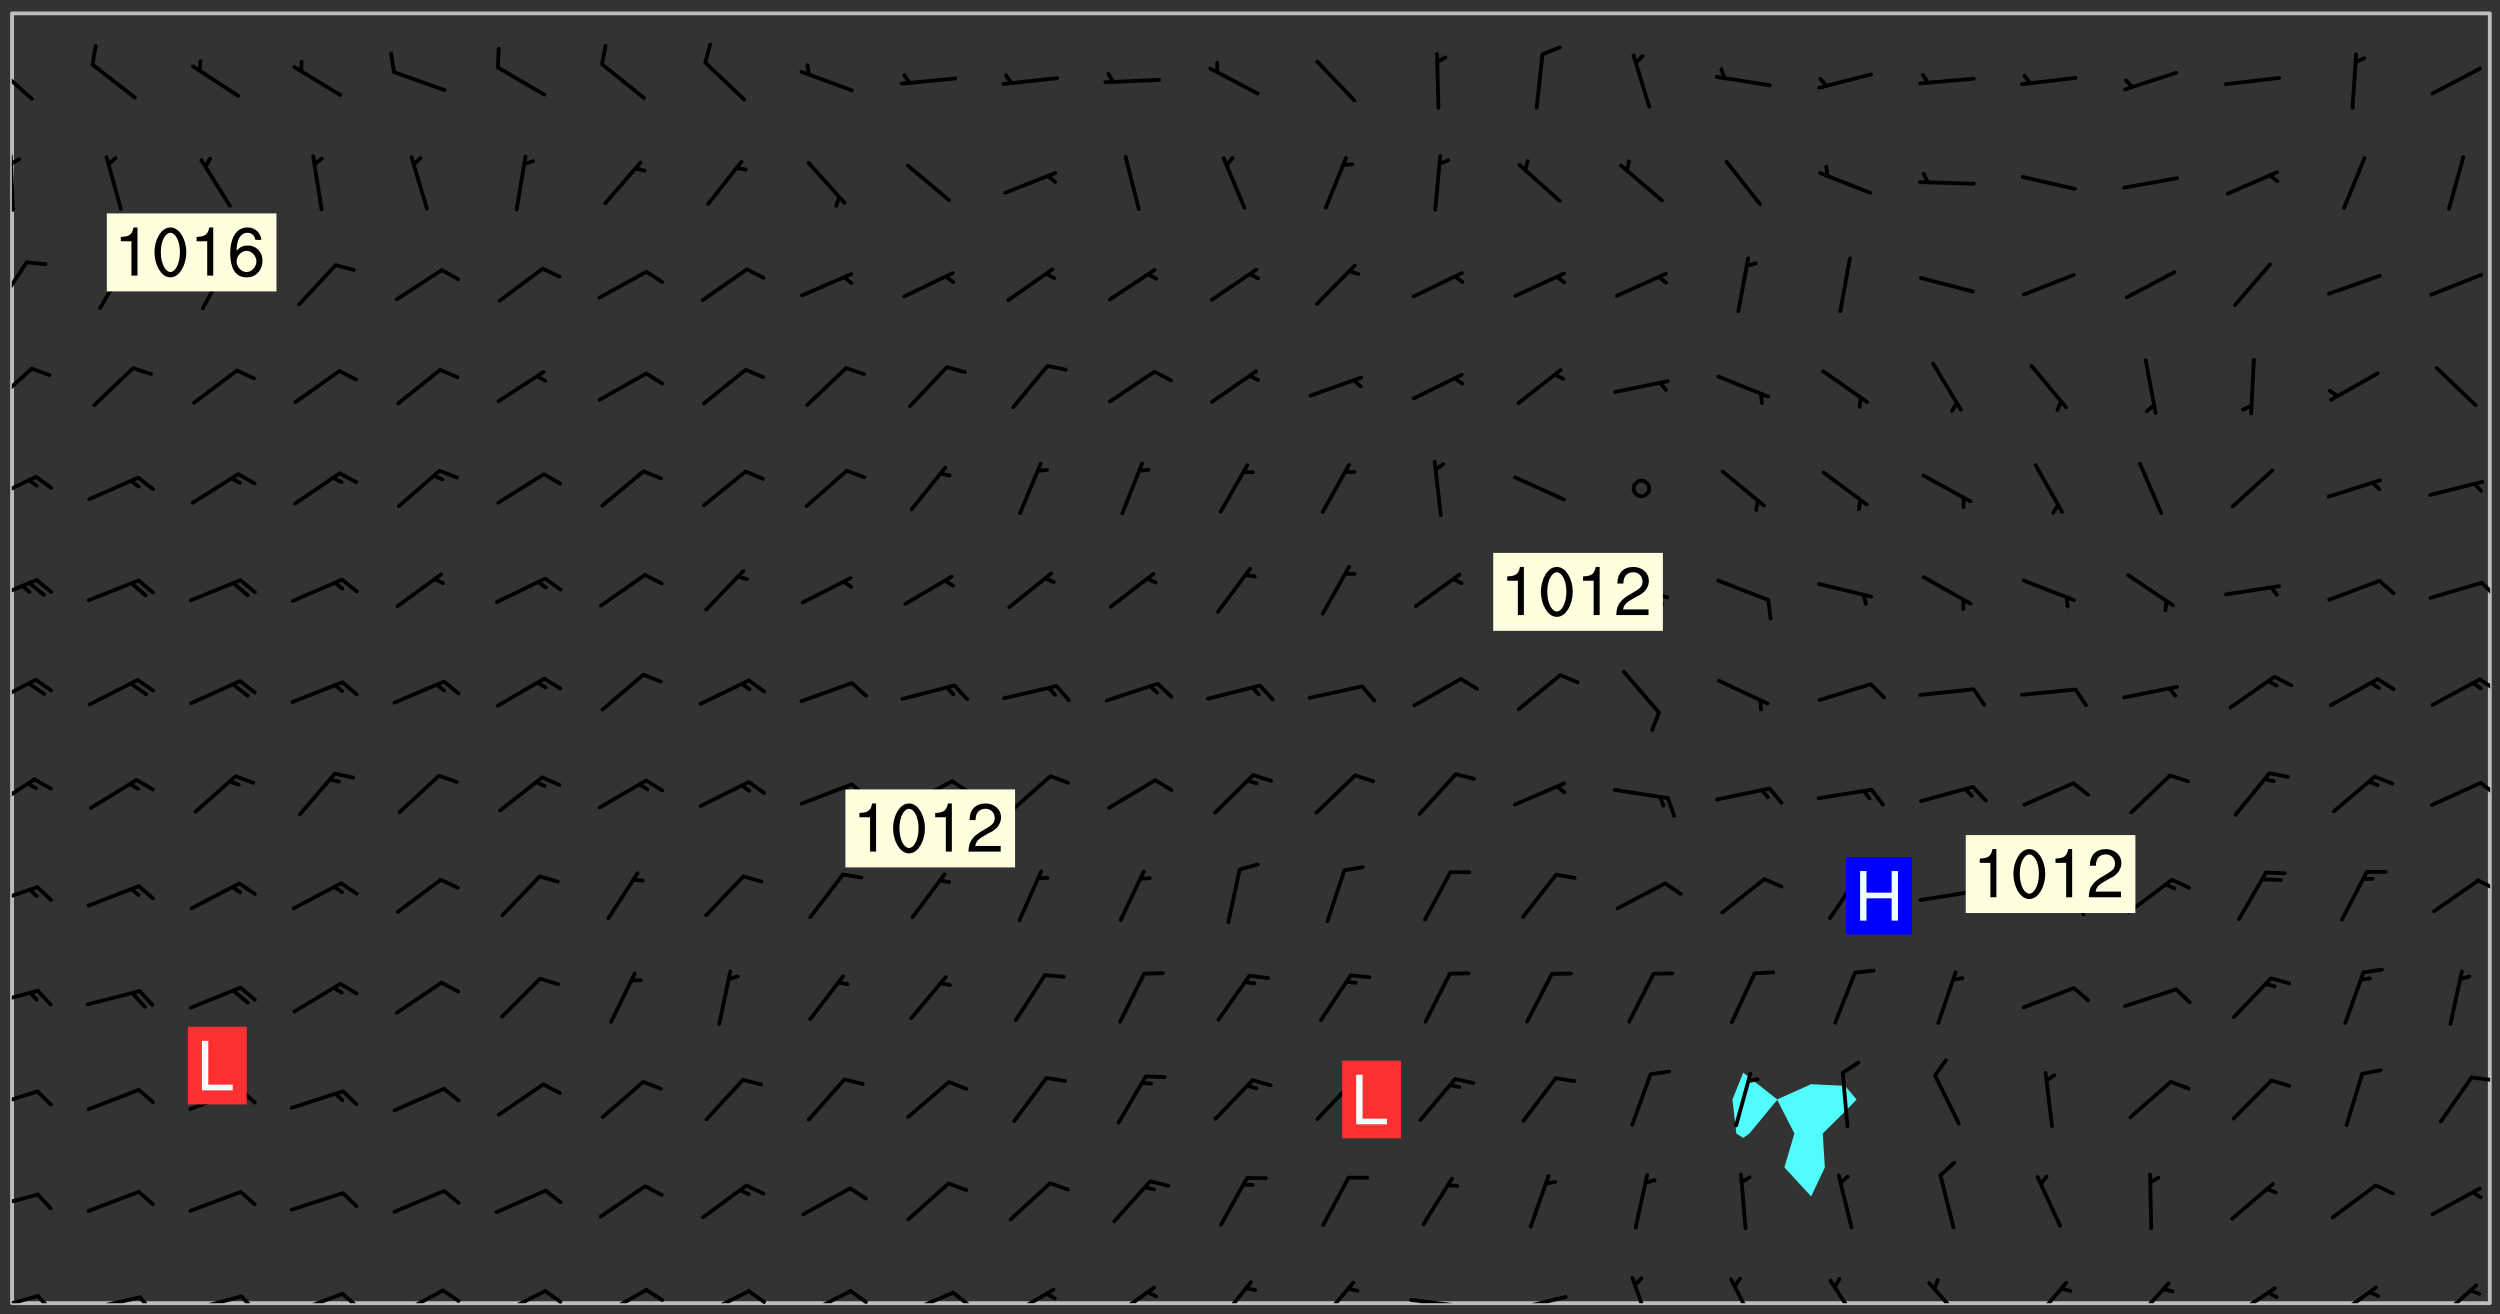 <svg xmlns="http://www.w3.org/2000/svg" role="img" xmlns:xlink="http://www.w3.org/1999/xlink" viewBox="142.45 309.95 326.84 171.84"><rect x="142.45" y="309.95" width="326.84" height="171.84" fill="#333333" stroke="none"/><defs><clipPath id="clip2"><path d="M 144 311.672 L 145 311.672 L 145 480.328 L 144 480.328 Z M 144 311.672"/></clipPath><clipPath id="clip3"><path d="M 144 311.672 L 468 311.672 L 468 480.328 L 144 480.328 Z M 144 311.672"/></clipPath><clipPath id="clip4"><path d="M 467 311.672 L 468 311.672 L 468 480.328 L 467 480.328 Z M 467 311.672"/></clipPath><clipPath id="clip5"><path d="M 144 479 L 148 479 L 148 480.328 L 144 480.328 Z M 144 479"/></clipPath><clipPath id="clip6"><path d="M 147 479 L 150 479 L 150 480.328 L 147 480.328 Z M 147 479"/></clipPath><clipPath id="clip7"><path d="M 153 479 L 161 479 L 161 480.328 L 153 480.328 Z M 153 479"/></clipPath><clipPath id="clip8"><path d="M 160 479 L 163 479 L 163 480.328 L 160 480.328 Z M 160 479"/></clipPath><clipPath id="clip9"><path d="M 166 479 L 175 479 L 175 480.328 L 166 480.328 Z M 166 479"/></clipPath><clipPath id="clip10"><path d="M 173 479 L 176 479 L 176 480.328 L 173 480.328 Z M 173 479"/></clipPath><clipPath id="clip11"><path d="M 180 478 L 188 478 L 188 480.328 L 180 480.328 Z M 180 478"/></clipPath><clipPath id="clip12"><path d="M 186 478 L 190 478 L 190 480.328 L 186 480.328 Z M 186 478"/></clipPath><clipPath id="clip13"><path d="M 193 478 L 201 478 L 201 480.328 L 193 480.328 Z M 193 478"/></clipPath><clipPath id="clip14"><path d="M 200 478 L 203 478 L 203 480.328 L 200 480.328 Z M 200 478"/></clipPath><clipPath id="clip15"><path d="M 207 478 L 214 478 L 214 480.328 L 207 480.328 Z M 207 478"/></clipPath><clipPath id="clip16"><path d="M 213 478 L 216 478 L 216 480.328 L 213 480.328 Z M 213 478"/></clipPath><clipPath id="clip17"><path d="M 220 478 L 228 478 L 228 480.328 L 220 480.328 Z M 220 478"/></clipPath><clipPath id="clip18"><path d="M 226 478 L 230 478 L 230 480.328 L 226 480.328 Z M 226 478"/></clipPath><clipPath id="clip19"><path d="M 233 478 L 241 478 L 241 480.328 L 233 480.328 Z M 233 478"/></clipPath><clipPath id="clip20"><path d="M 240 478 L 243 478 L 243 480.328 L 240 480.328 Z M 240 478"/></clipPath><clipPath id="clip21"><path d="M 247 478 L 254 478 L 254 480.328 L 247 480.328 Z M 247 478"/></clipPath><clipPath id="clip22"><path d="M 253 478 L 256 478 L 256 480.328 L 253 480.328 Z M 253 478"/></clipPath><clipPath id="clip23"><path d="M 260 478 L 268 478 L 268 480.328 L 260 480.328 Z M 260 478"/></clipPath><clipPath id="clip24"><path d="M 266 478 L 270 478 L 270 480.328 L 266 480.328 Z M 266 478"/></clipPath><clipPath id="clip25"><path d="M 273 478 L 281 478 L 281 480.328 L 273 480.328 Z M 273 478"/></clipPath><clipPath id="clip26"><path d="M 287 478 L 294 478 L 294 480.328 L 287 480.328 Z M 287 478"/></clipPath><clipPath id="clip27"><path d="M 301 477 L 307 477 L 307 480.328 L 301 480.328 Z M 301 477"/></clipPath><clipPath id="clip28"><path d="M 314 477 L 320 477 L 320 480.328 L 314 480.328 Z M 314 477"/></clipPath><clipPath id="clip29"><path d="M 326 479 L 335 479 L 335 480.328 L 326 480.328 Z M 326 479"/></clipPath><clipPath id="clip30"><path d="M 340 479 L 348 479 L 348 480.328 L 340 480.328 Z M 340 479"/></clipPath><clipPath id="clip31"><path d="M 355 476 L 359 476 L 359 480.328 L 355 480.328 Z M 355 476"/></clipPath><clipPath id="clip32"><path d="M 368 476 L 373 476 L 373 480.328 L 368 480.328 Z M 368 476"/></clipPath><clipPath id="clip33"><path d="M 381 477 L 386 477 L 386 480.328 L 381 480.328 Z M 381 477"/></clipPath><clipPath id="clip34"><path d="M 394 477 L 400 477 L 400 480.328 L 394 480.328 Z M 394 477"/></clipPath><clipPath id="clip35"><path d="M 407 477 L 413 477 L 413 480.328 L 407 480.328 Z M 407 477"/></clipPath><clipPath id="clip36"><path d="M 421 477 L 427 477 L 427 480.328 L 421 480.328 Z M 421 477"/></clipPath><clipPath id="clip37"><path d="M 433 478 L 441 478 L 441 480.328 L 433 480.328 Z M 433 478"/></clipPath><clipPath id="clip38"><path d="M 447 478 L 454 478 L 454 480.328 L 447 480.328 Z M 447 478"/></clipPath><clipPath id="clip39"><path d="M 460 477 L 467 477 L 467 480.328 L 460 480.328 Z M 460 477"/></clipPath><clipPath id="clip40"><path d="M 144 465 L 148 465 L 148 469 L 144 469 Z M 144 465"/></clipPath><clipPath id="clip41"><path d="M 144 452 L 148 452 L 148 456 L 144 456 Z M 144 452"/></clipPath><clipPath id="clip42"><path d="M 465 450 L 468 450 L 468 452 L 465 452 Z M 465 450"/></clipPath><clipPath id="clip43"><path d="M 144 439 L 148 439 L 148 442 L 144 442 Z M 144 439"/></clipPath><clipPath id="clip44"><path d="M 144 425 L 148 425 L 148 429 L 144 429 Z M 144 425"/></clipPath><clipPath id="clip45"><path d="M 466 424 L 468 424 L 468 427 L 466 427 Z M 466 424"/></clipPath><clipPath id="clip46"><path d="M 144 411 L 148 411 L 148 416 L 144 416 Z M 144 411"/></clipPath><clipPath id="clip47"><path d="M 466 412 L 468 412 L 468 415 L 466 415 Z M 466 412"/></clipPath><clipPath id="clip48"><path d="M 144 398 L 148 398 L 148 403 L 144 403 Z M 144 398"/></clipPath><clipPath id="clip49"><path d="M 466 398 L 468 398 L 468 401 L 466 401 Z M 466 398"/></clipPath><clipPath id="clip50"><path d="M 144 385 L 148 385 L 148 389 L 144 389 Z M 144 385"/></clipPath><clipPath id="clip51"><path d="M 466 385 L 468 385 L 468 389 L 466 389 Z M 466 385"/></clipPath><clipPath id="clip52"><path d="M 144 372 L 148 372 L 148 376 L 144 376 Z M 144 372"/></clipPath><clipPath id="clip53"><path d="M 144 357 L 147 357 L 147 364 L 144 364 Z M 144 357"/></clipPath><clipPath id="clip54"><path d="M 144 344 L 147 344 L 147 351 L 144 351 Z M 144 344"/></clipPath><clipPath id="clip55"><path d="M 144 330 L 145 330 L 145 338 L 144 338 Z M 144 330"/></clipPath><clipPath id="clip56"><path d="M 144 330 L 146 330 L 146 332 L 144 332 Z M 144 330"/></clipPath><clipPath id="clip57"><path d="M 144 317 L 147 317 L 147 324 L 144 324 Z M 144 317"/></clipPath><g id="surface539" clip-path="url(#clip1)"><path fill="#fff" fill-opacity="0" fill-rule="evenodd" d="M 0 0 L 1000 0 L 1000 1000 L 0 1000 Z M 0 0"/><path fill="#d3d3d3" fill-opacity="0" fill-rule="evenodd" d="M162.152 355.867L161.918 356.16 161.977 356.395 162.094 356.566 162.27 356.801 162.562 357.148 162.676 357.207 162.793 357.035 162.852 356.801 163.027 356.625 163.492 356.449 164.191 356.449 164.426 356.742 164.715 357.559 164.773 357.734 164.949 357.965 165.301 358.199 166 358.898 166.172 359.074 166.406 359.422 166.641 359.832 166.93 360.414 167.34 360.879 167.57 361.113 167.805 361.289 167.922 361.52 168.098 361.812 168.27 362.977 168.27 363.211 168.328 363.5 168.387 363.617 168.504 363.734 168.852 364.145 168.969 364.316 169.145 364.492 169.32 364.727 169.438 364.898 169.609 365.25 169.668 365.484 169.902 365.891 170.137 365.832 169.961 366.008 169.902 366.938 169.32 366.938 169.086 366.824 168.738 366.938 168.621 367.055 168.562 367.348 168.504 367.523 168.387 367.695 167.922 367.988 167.863 368.223 167.805 368.336 167.805 368.98 167.863 369.152 167.863 369.562 167.922 369.621 167.922 370.027 167.98 370.434 168.098 370.609 168.156 370.668 168.387 371.309 168.328 371.602 168.328 372.301 168.27 372.883 168.27 373.117 168.211 373.348 168.156 373.699 168.156 375.621 168.211 375.738 168.637 375.738 168.27 375.855 168.246 376.207 169.137 377.375 170.879 377.914 172.219 378.273 172.219 378.812 172.309 379.621 172.844 380.336 174.363 380.605 175.254 380.52 175.344 381.684 175.879 381.863 177.039 381.684 179.094 380.699 180.254 380.336 182.133 380.16 183.828 379.98 183.648 380.699 182.133 380.785 180.883 380.875 180.078 381.145 179.004 381.953 179.273 382.672 179.809 383.57 179.629 384.195 179.363 385.004 179.629 386.082 180.254 386.98 181.059 387.16 182.309 386.98 182.043 387.703 182.141 388.207 182.195 388.5 182.195 388.672 182.254 388.965 182.254 389.371 182.43 389.488 182.781 389.605 183.188 389.605 183.48 389.43 183.594 389.312 183.652 389.195 183.77 388.965 183.828 388.789 184.18 388.324 184.41 388.148 184.586 388.09 184.762 388.148 184.82 388.324 184.938 389.312 184.992 389.781 185.051 389.953 185.168 390.188 185.344 390.246 186.16 390.305 186.449 390.305 186.566 390.539 186.625 390.945 186.684 391.297 186.684 392.402 186.801 392.695 186.918 393.043 187.207 393.742 187.383 394.094 187.965 394.848 188.316 395.023 188.488 395.082 188.957 395.316 189.598 395.781 189.945 396.016 190.238 396.191 190.531 396.246 190.762 396.309 191.578 396.656 191.871 396.832 191.984 397.004 192.336 397.355 192.453 397.531 192.977 398.172 192.977 398.461 193.035 398.812 193.035 399.16 193.094 399.512 193.152 399.801 193.27 399.859 193.441 399.918 193.617 399.918 194.199 400.152 194.375 400.27 194.551 400.559 194.727 400.793 194.84 401.027 195.133 401.258 195.25 401.375 195.25 401.785 195.309 401.84 195.598 402.074 195.832 402.191 195.891 402.309 196.008 402.48 196.066 402.598 196.297 402.832 196.355 403.008 196.59 403.066 196.707 403.125 196.59 403.238 196.531 403.355 196.531 403.473 196.414 403.766 196.297 404.055 196.297 404.637 196.473 404.754 196.59 404.812 196.648 404.93 196.766 405.047 196.879 405.105 197.055 405.453 197.113 405.805 197.172 406.211 197.172 406.387 197.113 406.562 196.996 407.262 196.996 407.434 197.113 407.609 197.406 407.902 197.812 407.902 197.988 408.02 198.105 408.191 198.223 408.484 198.223 408.719 197.695 408.719 197.465 408.484 197.23 408.484 197.055 408.543 196.996 409.242 197.055 409.59 197.172 409.766 197.348 410.176 197.465 410.406 197.754 410.875 197.93 410.93 198.453 410.93 198.688 410.988 199.445 411.629 199.504 411.922 199.504 412.156 199.562 412.215 199.793 412.562 199.793 412.914 199.676 413.086 199.676 413.379 199.969 413.668 200.262 413.844 200.434 413.902 200.727 414.078 201.02 414.195 201.602 414.602 201.891 414.836 202.184 415.012 202.402 415.172 202.418 415.184 202.648 415.359 203.289 415.883 203.465 416.117 203.582 416.293 203.758 416.469 203.871 416.641 203.871 417.281 203.988 417.457 204.457 417.574 205.039 417.691 205.273 417.75 205.504 417.863 205.797 417.98 205.91 418.039 206.496 418.391 206.785 418.562 206.961 418.625 207.137 418.68 207.312 418.738 208.012 419.09 208.301 419.266 208.535 419.32 208.824 419.496 209.059 419.613 209.699 420.02 209.992 420.137 210.164 420.195 210.398 420.254 210.809 420.312 211.039 420.371 211.273 420.488 211.332 420.66 210.922 420.836 211.391 420.895 211.449 421.188 211.562 421.422 211.738 421.477 211.973 421.535 212.148 421.594 212.555 421.711 213.195 421.945 213.312 422.117 213.371 422.352 213.371 422.527 213.312 422.645 213.254 423.051 213.488 423.285 213.605 423.344 213.953 423.461 214.594 423.691 214.77 423.809 215.059 423.926 215.234 424.102 215.469 424.566 216.051 425.672 216.227 425.848 216.574 426.023 216.75 426.141 217.102 426.258 218.148 426.781 218.383 426.84 218.848 426.953 219.141 427.012 219.605 427.188 220.363 427.77 220.598 428.004 220.945 428.469 221.121 428.645 221.41 428.879 222.227 429.578 222.52 429.754 222.809 430.043 223.102 430.219 223.395 430.508 224.09 431.148 224.266 431.324 224.559 431.559 224.848 431.793 225.316 432.082 225.957 432.664 226.305 432.898 226.539 433.191 226.887 433.539 227.238 434.004 228.172 434.996 228.52 435.402 228.637 435.578 228.871 435.637 228.984 435.754 229.629 435.93 229.859 436.043 230.094 436.102 230.387 436.277 230.617 436.395 231.551 437.094 231.957 437.5 232.191 437.676 232.598 437.852 232.832 437.969 233.648 438.316 233.996 438.551 234.23 438.668 234.523 438.957 234.754 439.074 235.512 439.426 235.863 439.598 236.094 439.656 236.387 439.773 236.621 439.832 237.492 440.008 238.309 440.008 238.777 440.238 238.949 440.297 239.824 440.996 240.289 441.113 240.582 441.172 240.758 441.23 240.988 441.289 241.457 441.348 241.805 441.406 242.156 441.465 242.562 441.523 242.855 441.523 243.027 441.582 243.027 441.812 243.203 441.988 243.496 441.988 243.844 442.047 244.195 442.105 244.895 442.223 245.535 442.223 246 441.988 246.293 441.812 246.465 441.695 246.875 441.523 247.164 441.348 248.098 440.883 248.566 440.59 249.09 440.297 249.555 440.125 250.02 439.949 251.07 439.484 251.359 439.367 251.77 439.25 252.059 439.133 252.586 438.957 254.102 438.258 254.684 437.91 254.973 437.852 255.266 437.793 255.613 437.676 256.488 437.445 256.84 437.328 256.953 437.328 257.188 437.27 258.062 437.035 258.297 436.977 259.109 436.977 259.461 436.918 260.277 436.801 260.449 436.742 260.801 436.688 261.094 436.629 261.324 436.57 262.141 436.395 262.316 436.336 262.664 436.336 262.898 436.277 263.363 436.16 264.121 435.988 264.355 435.93 264.703 435.93 265.113 435.812 265.402 435.754 266.688 435.695 266.977 435.695 267.387 435.637 267.617 435.578 267.793 435.578 268.668 435.461 269.074 435.461 269.484 435.344 269.832 435.344 270.184 435.23 271.055 435.172 272.805 435.172 273.852 435.461 274.262 435.578 274.551 435.695 274.902 435.812 275.191 435.93 276.242 436.102 276.531 436.16 276.824 436.16 277.117 436.219 277.289 436.277 277.699 436.336 277.871 436.395 277.988 436.453 278.105 436.453 278.223 436.512 278.574 436.57 278.688 436.57 279.098 436.637 281.02 437.031 282.945 437.426 284.465 437.875 286.16 438.594 288.305 439.398 289.91 438.68 291.34 437.875 292.5 436.797 293.75 436.348 296.785 435.629 298.66 435.27 300.805 433.922 303.039 432.668 305.539 431.41 307.234 430.961 309.02 430.781 310.18 430.512 310.805 431.051 312.145 430.781 312.859 429.793 313.844 428.449 314.289 428.27 315.094 427.91 316.969 427.371 318.754 426.922 320.004 426.652 321.164 426.562 322.863 426.473 324.824 426.203 326.074 426.113 326.613 426.113 327.238 426.023 328.129 426.023 330.273 425.844 332.684 425.664 335.273 425.574 336.969 425.754 338.578 425.844 340.008 426.203 341.168 426.922 343.043 427.91 344.203 429.438 344.469 430.152 345.098 430.242 345.453 431.141 345.988 431.68 346.523 433.207 347.598 433.566 348.133 433.566 347.328 434.102 347.418 435.809 348.133 438.504 349.023 439.309 349.918 440.297 350.633 441.555 352.418 442.094 353.938 441.914 354.293 443.258 355.902 442.453 356.883 441.914 357.152 442.184 357.469 441.969 357.688 441.824 358.488 442.273 358.938 441.914 359.293 441.914 359.828 441.645 360.367 440.926 360.902 440.656 361.527 439.668 362.688 440.117 363.527 440.488 364.922 441.105 366.617 440.926 368.223 440.926 370.008 441.016 370.188 439.309 370.723 437.965 371.527 438.234 372.02 439.082 372.422 439.488 372.332 440.027 372.332 440.387 373.047 440.836 373.758 440.566 375.188 440.566 375.547 441.555 375.992 442.812 376.707 444.156 377.957 444.785 379.652 445.414 380.367 445.234 380.547 444.695 381.527 444.605 381.977 444.965 382.062 446.223 381.797 446.852 381.262 447.031 381.262 447.57 381.977 448.555 382.242 449.094 383.227 450.082 384.027 451.16 383.762 451.52 383.672 452.418 383.047 454.75 382.691 456.816 382.602 458.609 382.422 459.328 382.332 459.867 382.332 461.305 381.352 463.188 380.992 464.895 380.457 465.793 379.652 466.961 379.387 467.5 381.441 468.754 381.527 469.113 381.172 469.652 381.082 469.473 381.082 470.281 381.172 471.719 380.727 472.434 379.652 472.527 379.387 473.242 379.922 474.141 380.727 474.859 381.887 475.668 383.227 475.938 383.672 476.297 383.316 476.746 381.527 476.656 380.277 476.207 379.562 475.488 378.938 475.398 378.762 478.988 378.574 480.297 467.934 480.297 467.934 311.703 412.664 311.703 412.664 360.785 413.426 360.91 416.715 361.453 418.738 364.289 418.738 367.043 421.09 367.375 423.438 367.707 427.488 367.707 426.109 371.867 424.086 372.574 422.062 373.277 421.52 373.621 418.926 375.238 418.738 375.355 416.715 373.277 415.984 370.535 413.312 368.457 411.938 364.957 411.871 364.875 409.914 362.203 412.664 360.785 412.664 311.703 294.422 311.703 294.422 403.117 294.539 403.148 294.672 403.16 294.746 403.234 294.852 403.281 294.941 403.34 295.027 403.398 295.117 403.457 295.414 403.754 295.473 403.844 295.504 403.961 295.531 404.078 295.547 404.215 295.516 404.332 295.457 404.422 295.398 404.508 295.355 404.613 295.309 404.715 295.281 404.836 295.281 404.98 295.457 405.25 295.605 405.398 295.68 405.484 295.754 405.559 295.797 405.664 295.859 405.754 295.918 405.84 295.961 405.945 296.02 406.035 296.066 406.137 296.109 406.242 296.168 406.328 296.285 406.508 296.359 406.582 296.422 406.668 296.48 406.758 296.523 406.863 296.582 406.953 296.641 407.039 296.703 407.129 296.762 407.219 296.805 407.32 296.922 407.5 296.996 407.574 297.055 407.66 297.129 407.734 297.219 407.793 297.324 407.84 297.473 407.84 297.605 407.824 297.738 407.84 297.84 407.793 297.914 407.719 297.961 407.617 297.945 407.484 297.945 407.336 297.898 407.23 297.871 407.113 297.824 407.012 297.797 406.891 297.754 406.789 297.691 406.699 297.648 406.598 297.605 406.492 297.574 406.375 297.559 406.242 297.547 406.105 297.633 406.047 297.691 405.961 297.812 405.93 297.855 406.035 297.871 406.168 297.871 406.285 297.93 406.387 297.988 406.477 298.078 406.535 298.227 406.684 298.285 406.773 298.328 406.879 298.316 406.98 298.402 407.039 298.508 407.086 298.594 407.145 298.684 407.203 298.758 407.277 298.641 407.305 298.535 407.352 298.449 407.41 298.375 407.484 298.316 407.574 298.254 407.66 298.227 407.781 298.18 407.883 298.137 407.988 298.105 408.105 298.094 408.238 298.078 408.371 298.078 408.52 298.105 408.637 298.152 408.742 298.195 408.844 298.254 408.934 298.328 409.008 298.418 409.066 298.492 409.141 298.582 409.199 298.641 409.289 298.684 409.395 298.73 409.496 298.848 409.527 298.98 409.543 299.129 409.543 299.246 409.512 299.352 409.555 299.395 409.66 299.441 409.762 299.469 409.883 299.5 410 299.527 410.117 299.559 410.238 299.586 410.355 299.691 410.398 299.793 410.445 299.926 410.43 300.074 410.578 300.137 410.664 300.211 410.738 300.281 410.812 300.371 410.875 300.477 410.918 300.578 410.961 300.695 410.992 300.832 411.008 300.949 410.977 301.023 410.902 301.051 410.785 301.039 410.652 301.008 410.531 300.98 410.414 301.023 410.309 301.141 410.309 301.23 410.371 301.348 410.398 301.496 410.398 301.629 410.414 301.777 410.414 301.91 410.43 302.043 410.414 302.191 410.414 302.324 410.398 302.457 410.387 302.594 410.398 302.711 410.371 302.844 410.355 303.035 410.297 302.977 410.473 302.961 410.605 302.934 410.727 302.918 410.859 302.859 410.945 302.727 410.961 302.621 411.008 302.516 411.051 302.398 411.082 302.281 411.109 302.016 411.141 301.867 411.141 301.734 411.156 301.66 411.23 301.719 411.316 301.867 411.465 301.984 411.645 302.059 411.715 302.148 411.777 302.238 411.836 302.324 411.895 302.414 411.953 302.516 411.996 302.621 412.059 302.727 412.102 302.812 412.16 302.918 412.207 303.02 412.25 303.199 412.367 303.258 412.457 303.215 412.559 303.168 412.664 303.184 412.797 303.406 413.02 303.465 413.109 303.508 413.211 303.539 413.332 303.582 413.434 303.598 413.566 303.629 413.684 303.641 413.82 303.672 413.938 303.82 414.086 303.922 414.129 304.027 414.172 304.145 414.203 304.277 414.219 304.414 414.234 304.531 414.234 304.648 414.203 304.738 414.145 304.781 414.039 304.828 413.938 304.871 413.832 304.902 413.715 304.914 413.582 304.914 413.434 304.902 413.301 304.887 413.168 304.855 413.051 304.812 412.945 304.766 412.84 304.723 412.738 304.68 412.633 304.664 412.5 304.68 412.367 304.707 412.25 304.738 412.133 304.766 412.012 304.812 411.91 304.902 411.852 304.988 411.789 305.062 411.715 305.152 411.656 305.375 411.434 305.434 411.348 305.508 411.273 305.625 411.094 305.684 411.008 305.684 410.859 305.609 410.785 305.508 410.738 305.402 410.695 305.301 410.652 305.242 410.562 305.195 410.457 305.168 410.34 305.258 410.281 305.375 410.25 305.477 410.207 305.656 410.09 305.805 409.941 305.816 409.809 305.805 409.703 305.715 409.645 305.582 409.66 305.434 409.66 305.301 409.676 305.168 409.66 305.047 409.629 304.961 409.57 304.887 409.496 304.828 409.406 304.766 409.32 304.648 409.141 304.59 409.055 304.621 408.934 304.707 408.875 304.828 408.844 304.887 408.758 304.887 408.637 304.855 408.52 304.797 408.43 304.738 408.344 304.691 408.238 304.664 408.121 304.648 407.988 304.707 407.898 304.781 407.824 304.871 407.766 304.988 407.586 305.062 407.512 305.121 407.426 305.27 407.277 305.391 407.246 305.523 407.23 305.656 407.246 305.73 407.32 305.773 407.426 305.789 407.559 305.758 407.676 305.641 407.707 305.508 407.719 305.359 407.867 305.316 407.973 305.27 408.074 305.242 408.195 305.211 408.312 305.211 408.461 305.242 408.578 305.285 408.684 305.344 408.773 305.418 408.844 305.492 408.918 305.609 408.949 305.73 408.977 305.848 408.949 305.98 408.934 306.098 408.934 306.188 408.992 306.262 409.066 306.309 409.172 306.367 409.258 306.469 409.305 306.602 409.32 306.707 409.363 306.793 409.422 306.781 409.527 306.707 409.602 306.527 409.719 306.469 409.809 306.379 409.867 306.309 409.941 306.234 410.016 306.172 410.105 306.145 410.223 306.129 410.355 306.145 410.488 306.129 410.621 306.129 410.77 306.145 410.902 306.172 411.02 306.203 411.141 306.277 411.215 306.367 411.273 306.453 411.332 306.543 411.391 306.66 411.422 306.66 411.508 306.559 411.555 306.469 411.613 306.203 411.645 306.086 411.672 305.938 411.672 305.832 411.715 305.73 411.762 305.672 411.852 305.609 412.086 305.598 412.219 305.566 412.34 305.551 412.473 305.551 412.766 305.539 412.898 305.551 413.035 305.566 413.168 305.699 413.184 305.832 413.195 305.953 413.227 306.039 413.285 306.113 413.359 306.16 413.465 306.203 413.566 306.219 413.699 306.219 414.145 306.203 414.277 306.203 414.723 306.234 414.988 306.262 415.105 306.277 415.238 306.309 415.355 306.395 415.566 306.426 415.832 306.426 415.98 306.395 416.098 306.367 416.215 306.336 416.336 306.309 416.453 306.277 416.57 306.246 416.691 306.234 416.824 306.219 416.957 306.309 417.016 306.426 416.984 306.527 417 306.574 417.105 306.543 417.371 306.543 417.812 306.5 417.918 306.453 418.023 306.41 418.125 306.367 418.23 306.309 418.316 306.277 418.438 306.234 418.555 306.203 418.672 306.188 418.805 306.203 418.938 306.262 419.027 306.367 419.074 306.453 419.133 306.512 419.219 306.5 419.355 306.469 419.473 306.426 419.574 306.426 420.02 306.41 420.152 306.41 420.301 306.379 420.418 306.336 420.523 306.309 420.641 306.262 420.746 306.219 420.848 306.188 420.969 306.16 421.086 306.129 421.219 306.098 421.336 306.07 421.453 306.027 421.559 305.996 421.676 305.965 421.797 305.953 421.93 305.938 422.062 305.938 422.359 305.965 422.477 305.965 422.625 306.012 423.023 306.039 423.141 306.098 423.23 306.219 423.262 306.367 423.262 306.5 423.246 306.559 423.336 306.559 423.453 306.5 423.543 306.41 423.602 306.309 423.645 306.203 423.691 306.113 423.75 306.027 423.809 305.891 423.824 305.773 423.793 305.641 423.777 305.539 423.824 305.477 423.91 305.465 424.047 305.449 424.18 305.418 424.297 305.391 424.414 305.375 424.547 305.344 424.668 305.344 424.965 305.359 425.098 305.391 425.215 305.391 425.363 305.402 425.496 305.402 425.645 305.375 425.762 305.328 425.863 305.301 425.984 305.27 426.102 305.211 426.191 305.137 426.266 305.035 426.309 304.93 426.355 304.812 426.383 304.691 426.414 304.59 426.367 304.648 426.281 304.754 426.234 304.781 426.117 304.812 426 304.84 425.879 304.871 425.762 304.871 425.613 304.887 425.48 304.855 425.363 304.812 425.258 304.707 425.273 304.633 425.348 304.531 425.391 304.441 425.453 304.367 425.527 304.324 425.629 304.309 425.762 304.277 425.879 304.25 426 304.219 426.117 304.191 426.234 304.16 426.355 304.133 426.473 304.102 426.59 304.059 426.695 303.969 426.754 303.879 426.754 303.762 426.723 303.73 426.637 303.746 426.5 303.715 426.383 303.715 426.234 303.703 426.102 303.703 425.953 303.641 425.719 303.613 425.598 303.57 425.496 303.523 425.391 303.465 425.305 303.406 425.215 303.363 425.109 303.301 425.023 303.152 424.875 303.082 424.801 302.977 424.754 302.871 424.711 302.77 424.668 302.473 424.371 302.383 424.297 302.297 424.238 302.191 424.195 302.102 424.133 302.016 424.074 301.91 424.031 301.82 423.973 301.734 423.91 301.66 423.84 301.555 423.793 301.469 423.734 301.363 423.691 301.273 423.629 301.172 423.586 301.066 423.543 300.98 423.484 300.875 423.438 300.77 423.395 300.668 423.348 300.578 423.289 300.477 423.246 300.371 423.203 300.281 423.141 300.164 423.113 300.031 423.098 299.898 423.113 299.75 423.113 299.617 423.129 299.5 423.098 299.41 423.039 299.336 422.965 299.246 422.906 299.145 422.859 298.996 422.859 298.875 422.832 298.773 422.789 298.699 422.715 298.582 422.535 298.492 422.477 298.391 422.434 298.301 422.371 298.195 422.328 298.105 422.27 298.02 422.211 297.914 422.164 297.855 422.078 297.797 421.988 297.754 421.883 297.707 421.781 297.633 421.707 297.547 421.648 297.473 421.574 297.383 421.516 297.16 421.293 297.117 421.188 297.086 420.922 297.191 420.879 297.336 420.879 297.441 420.922 297.516 420.996 297.605 421.055 297.691 421.113 297.797 421.16 297.887 421.219 298.035 421.367 298.105 421.441 298.254 421.59 298.316 421.676 298.391 421.75 298.477 421.809 298.551 421.883 298.641 421.945 298.73 422.004 298.816 422.062 299.086 422.238 299.188 422.285 299.293 422.328 299.395 422.371 299.441 422.297 299.5 422.211 299.574 422.137 299.645 422.062 299.75 422.105 299.824 422.18 299.883 422.27 299.926 422.371 299.973 422.477 300.016 422.582 300.137 422.609 300.254 422.582 300.328 422.492 300.371 422.387 300.43 422.297 300.504 422.223 300.609 422.18 300.727 422.152 300.859 422.164 300.949 422.223 301.098 422.371 301.156 422.461 301.199 422.566 301.246 422.668 301.289 422.773 301.332 422.875 301.438 422.922 301.543 422.965 301.676 422.98 301.762 422.922 301.82 422.832 301.895 422.758 302 422.715 302.117 422.742 302.223 422.789 302.324 422.832 302.43 422.875 302.531 422.922 302.711 423.039 302.711 423.156 302.695 423.289 302.711 423.422 302.727 423.559 302.785 423.645 302.887 423.691 303.008 423.719 303.125 423.75 303.273 423.75 303.391 423.719 303.449 423.629 303.629 423.512 303.688 423.422 303.762 423.348 303.82 423.262 303.938 423.082 304.117 422.965 304.234 422.996 304.324 423.055 304.367 423.129 304.352 423.262 304.352 423.379 304.441 423.438 304.59 423.438 304.723 423.422 304.855 423.41 305.121 423.379 305.227 423.336 305.344 423.305 305.465 423.277 305.539 423.203 305.609 423.129 305.672 423.039 305.656 422.934 305.609 422.832 305.508 422.789 305.402 422.773 305.285 422.801 305.02 422.832 304.871 422.832 304.797 422.758 304.707 422.699 304.59 422.668 304.473 422.641 304.34 422.625 304.191 422.625 304.059 422.641 303.762 422.641 303.656 422.594 303.508 422.445 303.465 422.344 303.406 422.254 303.629 422.031 303.715 421.973 303.82 421.93 303.938 421.898 304.07 421.883 304.203 421.898 304.34 421.914 304.441 421.957 304.574 421.945 304.664 421.883 304.766 421.84 304.828 421.75 304.781 421.648 304.691 421.59 304.574 421.559 304.473 421.516 304.414 421.426 304.352 421.336 304.352 421.219 304.367 421.086 304.473 421.039 304.547 420.969 304.547 420.848 304.457 420.789 304.426 420.672 304.516 420.613 304.59 420.539 304.633 420.434 304.691 420.344 304.738 420.242 304.754 420.109 304.754 419.961 304.707 419.855 304.664 419.754 304.574 419.695 304.441 419.68 304.34 419.637 304.203 419.621 304.086 419.59 303.641 419.59 303.508 419.574 303.375 419.562 303.242 419.547 303.125 419.516 302.977 419.516 302.844 419.5 302.711 419.488 302.445 419.457 302.324 419.414 302.238 419.355 302.164 419.281 302.164 419.133 302.176 419 302.281 418.953 302.383 418.91 302.516 418.895 302.668 418.895 302.801 418.879 303.094 418.879 303.215 418.91 303.316 418.953 303.406 419.012 303.641 419.074 303.762 419.027 303.852 418.969 303.953 418.926 304.086 418.91 304.191 418.953 304.293 419 304.426 419.012 304.547 418.984 304.691 418.984 304.812 418.953 304.93 418.926 305.035 418.879 305.109 418.805 305.195 418.746 305.344 418.598 305.402 418.512 305.449 418.406 305.477 418.289 305.492 418.184 305.391 418.141 305.301 418.082 305.184 418.051 305.078 418.008 304.988 417.945 304.914 417.859 304.84 417.785 304.738 417.742 304.633 417.695 304.531 417.652 304.473 417.562 304.426 417.461 304.34 417.25 304.277 417.164 304.219 417.074 304.145 417 304.059 416.941 303.789 416.941 303.672 416.973 303.582 417.031 303.48 417.074 303.348 417.09 303.242 417.074 303.215 416.957 303.152 416.867 303.035 416.836 302.934 416.793 302.785 416.645 302.754 416.527 302.738 416.422 302.812 416.348 302.992 416.23 303.109 416.203 303.227 416.172 303.363 416.188 303.465 416.23 303.57 416.273 303.672 416.32 303.777 416.363 303.895 416.395 304.027 416.41 304.145 416.438 304.277 416.453 304.383 416.438 304.473 416.379 304.398 416.305 304.293 416.262 304.219 416.188 304.145 416.098 303.996 415.949 303.91 415.891 303.82 415.832 303.746 415.758 303.656 415.699 303.555 415.652 303.434 415.625 303.332 415.578 303.227 415.535 303.109 415.504 303.008 415.461 302.887 415.43 302.738 415.43 302.621 415.461 302.516 415.504 302.43 415.566 302.25 415.684 302.164 415.742 302.074 415.801 301.969 415.848 301.883 415.906 301.777 415.949 301.676 415.992 301.57 416.039 301.496 416.113 301.438 416.203 301.379 416.289 301.332 416.395 301.273 416.48 301.199 416.555 301.066 416.543 300.949 416.512 300.832 416.512 300.758 416.586 300.668 416.645 300.594 416.719 300.504 416.777 300.418 416.836 300.312 416.883 300.211 416.926 300.074 416.941 299.973 416.898 299.824 416.75 299.719 416.703 299.633 416.703 299.527 416.75 299.426 416.793 299.305 416.824 299.188 416.793 299.113 416.719 299.113 416.602 299.145 416.48 299.219 416.41 299.277 416.32 299.352 416.246 299.469 416.215 299.574 416.172 299.867 416.172 300 416.156 300.137 416.141 300.238 416.098 300.328 416.039 300.43 415.992 300.52 415.934 300.652 415.922 300.742 415.98 300.875 415.992 300.965 415.934 301.051 415.875 301.156 415.832 301.246 415.773 301.332 415.711 301.422 415.652 301.57 415.504 301.629 415.418 301.688 415.328 301.793 415.285 301.926 415.27 302.043 415.297 302.164 415.328 302.223 415.27 302.281 415.18 302.312 414.914 302.34 414.797 302.445 414.809 302.578 414.824 302.68 414.781 302.77 414.723 302.828 414.633 302.902 414.559 302.961 414.469 303.008 414.367 303.02 414.234 303.008 414.102 302.961 413.996 302.812 413.848 302.754 413.758 302.695 413.672 302.652 413.566 302.652 413.121 302.668 412.988 302.668 412.84 302.68 412.707 302.621 412.648 302.531 412.707 302.43 412.664 302.25 412.547 302.164 412.488 302.102 412.398 302.043 412.309 301.969 412.234 301.883 412.176 301.762 412.207 301.66 412.219 301.555 412.266 301.469 412.324 301.363 412.367 301.215 412.516 301.125 412.574 301.039 412.633 300.949 412.695 300.844 412.738 300.711 412.754 300.711 412.633 300.816 412.59 300.934 412.559 301.008 412.488 301.051 412.383 301.051 412.234 301.023 412.117 300.875 411.969 300.742 411.953 300.594 411.953 300.477 411.984 300.371 412.027 300.27 412.07 300.18 412.133 300.062 412.16 299.988 412.086 300 411.953 299.957 411.852 299.914 411.746 299.824 411.688 299.707 411.715 299.586 411.746 299.469 411.777 299.367 411.82 299.246 411.852 299.145 411.895 299.039 411.938 298.949 411.996 298.848 412.012 298.848 411.895 298.863 411.762 298.805 411.672 298.73 411.715 298.582 411.863 298.523 411.953 298.449 412.027 298.402 412.133 298.359 412.234 298.285 412.309 298.227 412.398 298.152 412.473 298.094 412.559 298.02 412.633 297.93 412.695 297.855 412.766 297.781 412.84 297.68 412.855 297.547 412.871 297.441 412.828 297.441 412.707 297.59 412.559 297.633 412.457 297.691 412.367 297.738 412.266 297.781 412.16 297.84 412.07 297.871 411.953 297.914 411.852 297.945 411.73 297.973 411.613 298.02 411.508 298.062 411.406 298.105 411.301 298.18 411.23 298.27 411.168 298.359 411.109 298.461 411.066 298.758 411.066 299.023 411.035 299.129 410.992 299.055 410.918 298.938 410.887 298.832 410.844 298.742 410.785 298.641 410.738 298.551 410.68 298.449 410.637 298.344 410.594 298.254 410.531 298.168 410.473 298.062 410.43 297.961 410.387 297.84 410.355 297.723 410.324 297.621 410.281 297.5 410.25 297.398 410.207 297.309 410.148 297.266 410.043 297.25 409.91 297.352 409.867 297.484 409.852 297.621 409.867 297.754 409.852 297.855 409.809 297.914 409.719 297.93 409.613 297.84 409.555 297.766 409.48 297.664 409.438 297.574 409.379 297.426 409.23 297.383 409.125 297.367 408.992 297.367 408.699 297.309 408.609 297.219 408.551 297.145 408.477 297.102 408.371 297.07 408.254 297.012 408.164 296.938 408.09 296.82 408.062 296.746 407.988 296.656 407.93 296.566 407.867 296.48 407.809 296.406 407.734 296.348 407.648 296.301 407.543 296.215 407.484 296.066 407.336 295.871 407.277 295.738 407.293 295.637 407.336 295.562 407.41 295.516 407.512 295.473 407.617 295.414 407.707 295.355 407.793 295.059 408.09 294.969 408.148 294.883 408.148 294.82 408.062 294.777 407.957 294.809 407.84 294.867 407.75 294.895 407.633 294.883 407.5 294.793 407.438 294.688 407.484 294.57 407.512 294.453 407.543 294.184 407.719 294.082 407.766 293.965 407.793 293.859 407.84 293.77 407.898 293.668 407.941 293.609 407.855 293.562 407.75 293.578 407.617 293.625 407.512 293.695 407.438 293.77 407.367 293.828 407.277 293.828 407.129 293.785 407.023 293.547 407.023 293.445 407.07 293.414 407.188 293.387 407.305 293.355 407.426 293.281 407.469 293.148 407.484 293.074 407.438 293.031 407.336 292.988 407.23 292.941 407.129 292.898 407.023 292.777 407.055 292.676 407.098 292.543 407.113 292.426 407.145 292.32 407.188 292.23 407.246 292.129 407.293 292.008 407.32 291.875 407.336 291.773 407.293 291.715 407.203 291.668 407.098 291.625 406.996 291.582 406.891 291.582 406.773 291.641 406.684 291.727 406.625 291.906 406.508 292.008 406.461 292.113 406.418 292.219 406.359 292.32 406.316 292.41 406.254 292.512 406.211 292.617 406.152 292.719 406.105 292.809 406.047 292.914 406.004 293.016 405.961 293.105 405.898 293.207 405.855 293.344 405.84 293.461 405.871 293.562 405.914 293.684 405.945 293.785 405.988 293.891 406.035 293.992 406.078 294.098 406.121 294.199 406.168 294.305 406.211 294.406 406.254 294.512 406.301 294.598 406.359 294.703 406.402 294.82 406.434 294.926 406.477 295.027 406.523 295.117 406.582 295.223 406.625 295.324 406.668 295.43 406.715 295.547 406.742 295.648 406.789 295.77 406.816 295.918 406.816 296.004 406.758 296.02 406.656 296.078 406.566 296.051 406.449 295.977 406.375 295.859 406.195 295.785 406.121 295.695 406.047 295.516 405.93 295.43 405.871 295.324 405.828 295.223 405.781 294.953 405.605 294.895 405.516 294.82 405.441 294.762 405.352 294.719 405.25 294.688 405.133 294.672 404.996 294.672 404.434 294.66 404.301 294.645 404.168 294.613 404.051 294.598 403.918 294.586 403.785 294.555 403.664 294.332 403.441 294.273 403.355 294.258 403.25 294.289 403.133 294.422 403.117 294.422 311.703 172.992 311.703 172.992 313.156 172.934 313.391 172.582 314.441 172.41 314.965 172.293 315.312 172.117 315.723 172 315.895 171.766 316.188 171.535 316.246 171.184 316.246 171.066 316.305 170.836 316.711 170.836 317.004 170.953 317.18 171.184 317.41 171.301 317.645 171.941 318.402 172.234 318.867 172.41 319.102 172.641 319.453 172.875 319.801 173.516 320.617 173.691 321.082 173.863 321.492 173.98 322.188 174.156 322.656 174.273 324.055 174.332 324.52 174.332 325.395 174.449 326.441 174.449 331.223 174.391 331.688 174.039 332.969 173.863 333.492 173.75 333.902 173.398 334.832 172.934 336 172.699 336.582 172.582 336.758 172.41 337.105 172.234 337.512 171.883 338.328 171.824 338.621 171.711 338.914 171.594 339.203 171.535 339.379 171.418 340.254 171.359 340.66 171.301 340.777 171.242 340.953 171.184 341.125 170.953 341.652 170.836 341.824 170.836 342.059 170.719 342.293 170.66 342.465 170.484 343.051 170.484 343.34 170.426 343.516 170.426 343.809 170.367 343.922 170.309 344.449 170.309 344.621 170.254 344.855 170.254 347.477 170.078 348.293 169.961 348.469 169.785 348.703 169.668 348.875 169.555 349.109 168.969 350.043 168.738 350.332 168.445 350.797 168.27 351.031 167.98 351.383 167.629 352.082 167.516 352.312 167.34 352.723 167.164 352.953 166.758 353.48 165.941 354.18 165.648 354.352 165.359 354.586 165.184 354.703 165.008 354.879 164.484 355.285 163.957 355.461 163.785 355.637 163.551 355.691 162.91 355.867 162.152 355.867M174.363 386.891L173.289 387.34 173.648 388.234 174.898 387.52 175.344 386.98 174.363 386.891"/><path fill="#d3d3d3" fill-opacity="0" fill-rule="evenodd" d="M201.508 416.598L200.613 416.598 201.062 417.227 202.043 417.586 202.848 417.496 203.293 416.508 203.117 416.598 202.402 416.242 201.508 416.598M356.129 475.668L356.07 475.145 356.07 474.852 356.184 474.559 356.242 474.328 356.711 473.859 356.824 473.859 356.941 473.746 357.059 473.688 357.234 473.688 357.469 473.629 357.816 473.629 358.051 473.688 358.168 473.746 358.398 473.918 358.457 474.094 358.574 474.676 358.574 474.969 358.457 475.145 358.285 475.434 358.109 475.609 357.582 476.133 357.352 476.367 357.234 476.426 357.059 476.426 356.941 476.367 356.535 476.074 356.359 475.957 356.242 475.898 356.184 475.785 356.129 475.668M362.77 464.711L362.711 464.539 362.711 463.43 362.77 463.258 362.945 463.199 363.117 463.141 363.293 463.141 363.527 463.082 363.645 463.141 363.703 463.84 363.645 464.012 363.527 464.188 363.41 464.246 363.176 464.77 363.062 464.828 362.828 464.828 362.77 464.711M372.383 450.32L372.266 450.145 372.266 449.445 372.559 448.57 372.676 448.398 372.852 448.047 372.965 447.816 373.082 447.523 373.434 446.766 373.551 446.535 373.723 446.301 373.898 446.301 374.016 446.242 374.656 446.242 374.773 446.301 375.008 446.535 375.18 446.648 375.531 446.941 375.648 447.059 375.762 447.234 375.762 447.348 375.879 447.406 375.996 447.523 375.996 448.223 375.938 448.398 375.938 448.629 375.879 448.805 375.531 449.855 375.414 450.086 375.297 450.32 375.18 450.379 374.949 450.613 374.309 450.902 373.434 450.902 373.023 450.785 372.383 450.32"/><path fill="none" stroke="#bebebe" stroke-linecap="round" stroke-linejoin="round" stroke-miterlimit="10" stroke-width=".5" d="M 431.957 354.305 L 108.027 354.305 L 108.027 185.68 L 431.957 185.68 L 431.957 354.305" transform="matrix(1 0 0 -1 36 666)"/><g clip-path="url(#clip2)"><path fill="#fff" fill-opacity="0" fill-rule="evenodd" d="M 144 475.891 L 144 480.328 L 144.004 480.328 L 144 480.328 L 144 311.672 L 144.004 311.672 L 144 311.672 L 144 475.891"/></g><g clip-path="url(#clip3)"><path fill="#fff" fill-opacity="0" fill-rule="evenodd" d="M 144.004 480.328 L 144.004 311.672 L 370.355 311.672 L 370.355 450.188 L 368.941 453.699 L 369.457 458.137 L 370.355 458.719 L 371.164 458.137 L 374.793 453.738 L 377.043 458.137 L 375.738 462.574 L 379.234 466.363 L 381.023 462.574 L 380.75 458.137 L 383.672 455.242 L 385.176 453.699 L 383.672 451.914 L 379.234 451.691 L 374.793 453.684 L 370.355 450.188 L 370.355 311.672 L 467.996 311.672 L 467.996 480.328 L 144.004 480.328"/></g><path fill="#50fcfc" fill-rule="evenodd" d="M 369.457 458.137 L 368.941 453.699 L 370.355 450.188 L 374.793 453.684 L 379.234 451.691 L 383.672 451.914 L 385.176 453.699 L 383.672 455.242 L 380.75 458.137 L 381.023 462.574 L 379.234 466.363 L 375.738 462.574 L 377.043 458.137 L 374.793 453.738 L 371.164 458.137 L 370.355 458.719 L 369.457 458.137"/><g clip-path="url(#clip4)"><path fill="#fff" fill-opacity="0" fill-rule="evenodd" d="M 467.996 480.328 L 468 480.328 L 468 311.672 L 467.996 311.672 L 468 311.672 L 468 480.328 L 467.996 480.328"/></g><g clip-path="url(#clip5)"><path fill="none" stroke="#000" stroke-linecap="round" stroke-linejoin="round" stroke-miterlimit="10" stroke-width=".5" d="M 111.387 186.609 L 104.613 184.734" transform="matrix(1 0 0 -1 36 666)"/></g><g clip-path="url(#clip6)"><path fill="none" stroke="#000" stroke-linecap="round" stroke-linejoin="round" stroke-miterlimit="10" stroke-width=".5" d="M 111.387 186.609 L 113.074 184.828" transform="matrix(1 0 0 -1 36 666)"/></g><g clip-path="url(#clip7)"><path fill="none" stroke="#000" stroke-linecap="round" stroke-linejoin="round" stroke-miterlimit="10" stroke-width=".5" d="M 124.742 186.445 L 117.887 184.898" transform="matrix(1 0 0 -1 36 666)"/></g><g clip-path="url(#clip8)"><path fill="none" stroke="#000" stroke-linecap="round" stroke-linejoin="round" stroke-miterlimit="10" stroke-width=".5" d="M 124.742 186.445 L 126.344 184.586" transform="matrix(1 0 0 -1 36 666)"/></g><g clip-path="url(#clip9)"><path fill="none" stroke="#000" stroke-linecap="round" stroke-linejoin="round" stroke-miterlimit="10" stroke-width=".5" d="M 138.027 186.562 L 131.23 184.777" transform="matrix(1 0 0 -1 36 666)"/></g><g clip-path="url(#clip10)"><path fill="none" stroke="#000" stroke-linecap="round" stroke-linejoin="round" stroke-miterlimit="10" stroke-width=".5" d="M 138.027 186.562 L 139.691 184.762" transform="matrix(1 0 0 -1 36 666)"/></g><g clip-path="url(#clip11)"><path fill="none" stroke="#000" stroke-linecap="round" stroke-linejoin="round" stroke-miterlimit="10" stroke-width=".5" d="M 151.234 186.902 L 144.652 184.441" transform="matrix(1 0 0 -1 36 666)"/></g><g clip-path="url(#clip12)"><path fill="none" stroke="#000" stroke-linecap="round" stroke-linejoin="round" stroke-miterlimit="10" stroke-width=".5" d="M 151.234 186.902 L 153.074 185.277" transform="matrix(1 0 0 -1 36 666)"/></g><g clip-path="url(#clip13)"><path fill="none" stroke="#000" stroke-linecap="round" stroke-linejoin="round" stroke-miterlimit="10" stroke-width=".5" d="M 164.355 187.336 L 158.164 184.008" transform="matrix(1 0 0 -1 36 666)"/></g><g clip-path="url(#clip14)"><path fill="none" stroke="#000" stroke-linecap="round" stroke-linejoin="round" stroke-miterlimit="10" stroke-width=".5" d="M 164.355 187.336 L 166.395 185.973" transform="matrix(1 0 0 -1 36 666)"/></g><g clip-path="url(#clip15)"><path fill="none" stroke="#000" stroke-linecap="round" stroke-linejoin="round" stroke-miterlimit="10" stroke-width=".5" d="M 177.703 187.27 L 171.445 184.074" transform="matrix(1 0 0 -1 36 666)"/></g><g clip-path="url(#clip16)"><path fill="none" stroke="#000" stroke-linecap="round" stroke-linejoin="round" stroke-miterlimit="10" stroke-width=".5" d="M 177.703 187.27 L 179.715 185.863" transform="matrix(1 0 0 -1 36 666)"/></g><g clip-path="url(#clip17)"><path fill="none" stroke="#000" stroke-linecap="round" stroke-linejoin="round" stroke-miterlimit="10" stroke-width=".5" d="M 190.945 187.406 L 184.836 183.938" transform="matrix(1 0 0 -1 36 666)"/></g><g clip-path="url(#clip18)"><path fill="none" stroke="#000" stroke-linecap="round" stroke-linejoin="round" stroke-miterlimit="10" stroke-width=".5" d="M 190.945 187.406 L 193.016 186.09" transform="matrix(1 0 0 -1 36 666)"/></g><g clip-path="url(#clip19)"><path fill="none" stroke="#000" stroke-linecap="round" stroke-linejoin="round" stroke-miterlimit="10" stroke-width=".5" d="M 204.344 187.25 L 198.066 184.094" transform="matrix(1 0 0 -1 36 666)"/></g><g clip-path="url(#clip20)"><path fill="none" stroke="#000" stroke-linecap="round" stroke-linejoin="round" stroke-miterlimit="10" stroke-width=".5" d="M 204.344 187.25 L 206.348 185.832" transform="matrix(1 0 0 -1 36 666)"/></g><g clip-path="url(#clip21)"><path fill="none" stroke="#000" stroke-linecap="round" stroke-linejoin="round" stroke-miterlimit="10" stroke-width=".5" d="M 217.66 187.25 L 211.383 184.09" transform="matrix(1 0 0 -1 36 666)"/></g><g clip-path="url(#clip22)"><path fill="none" stroke="#000" stroke-linecap="round" stroke-linejoin="round" stroke-miterlimit="10" stroke-width=".5" d="M 217.66 187.25 L 219.66 185.836" transform="matrix(1 0 0 -1 36 666)"/></g><g clip-path="url(#clip23)"><path fill="none" stroke="#000" stroke-linecap="round" stroke-linejoin="round" stroke-miterlimit="10" stroke-width=".5" d="M 231.062 187.059 L 224.605 184.285" transform="matrix(1 0 0 -1 36 666)"/></g><g clip-path="url(#clip24)"><path fill="none" stroke="#000" stroke-linecap="round" stroke-linejoin="round" stroke-miterlimit="10" stroke-width=".5" d="M 231.062 187.059 L 232.977 185.52" transform="matrix(1 0 0 -1 36 666)"/></g><g clip-path="url(#clip25)"><path fill="none" stroke="#000" stroke-linecap="round" stroke-linejoin="round" stroke-miterlimit="10" stroke-width=".5" d="M 244.18 187.453 L 238.125 183.887" transform="matrix(1 0 0 -1 36 666)"/></g><path fill="none" stroke="#000" stroke-linecap="round" stroke-linejoin="round" stroke-miterlimit="10" stroke-width=".5" d="M 243.297 186.934 L 244.344 186.293" transform="matrix(1 0 0 -1 36 666)"/><g clip-path="url(#clip26)"><path fill="none" stroke="#000" stroke-linecap="round" stroke-linejoin="round" stroke-miterlimit="10" stroke-width=".5" d="M 257.324 187.715 L 251.605 183.629" transform="matrix(1 0 0 -1 36 666)"/></g><path fill="none" stroke="#000" stroke-linecap="round" stroke-linejoin="round" stroke-miterlimit="10" stroke-width=".5" d="M 256.492 187.121 L 257.59 186.574" transform="matrix(1 0 0 -1 36 666)"/><g clip-path="url(#clip27)"><path fill="none" stroke="#000" stroke-linecap="round" stroke-linejoin="round" stroke-miterlimit="10" stroke-width=".5" d="M 269.977 188.414 L 265.586 182.926" transform="matrix(1 0 0 -1 36 666)"/></g><path fill="none" stroke="#000" stroke-linecap="round" stroke-linejoin="round" stroke-miterlimit="10" stroke-width=".5" d="M 269.336 187.617 L 270.543 187.391" transform="matrix(1 0 0 -1 36 666)"/><g clip-path="url(#clip28)"><path fill="none" stroke="#000" stroke-linecap="round" stroke-linejoin="round" stroke-miterlimit="10" stroke-width=".5" d="M 283.375 188.344 L 278.816 183" transform="matrix(1 0 0 -1 36 666)"/></g><path fill="none" stroke="#000" stroke-linecap="round" stroke-linejoin="round" stroke-miterlimit="10" stroke-width=".5" d="M 282.711 187.566 L 283.91 187.301" transform="matrix(1 0 0 -1 36 666)"/><g clip-path="url(#clip29)"><path fill="none" stroke="#000" stroke-linecap="round" stroke-linejoin="round" stroke-miterlimit="10" stroke-width=".5" d="M 297.898 185.242 L 290.926 186.102" transform="matrix(1 0 0 -1 36 666)"/></g><g clip-path="url(#clip30)"><path fill="none" stroke="#000" stroke-linecap="round" stroke-linejoin="round" stroke-miterlimit="10" stroke-width=".5" d="M 304.309 184.852 L 311.145 186.492" transform="matrix(1 0 0 -1 36 666)"/></g><g clip-path="url(#clip31)"><path fill="none" stroke="#000" stroke-linecap="round" stroke-linejoin="round" stroke-miterlimit="10" stroke-width=".5" d="M 319.867 188.984 L 322.215 182.359" transform="matrix(1 0 0 -1 36 666)"/></g><path fill="none" stroke="#000" stroke-linecap="round" stroke-linejoin="round" stroke-miterlimit="10" stroke-width=".5" d="M 320.207 188.02 L 321.035 188.926" transform="matrix(1 0 0 -1 36 666)"/><g clip-path="url(#clip32)"><path fill="none" stroke="#000" stroke-linecap="round" stroke-linejoin="round" stroke-miterlimit="10" stroke-width=".5" d="M 332.762 188.805 L 335.949 182.539" transform="matrix(1 0 0 -1 36 666)"/></g><path fill="none" stroke="#000" stroke-linecap="round" stroke-linejoin="round" stroke-miterlimit="10" stroke-width=".5" d="M 333.227 187.891 L 333.93 188.895" transform="matrix(1 0 0 -1 36 666)"/><g clip-path="url(#clip33)"><path fill="none" stroke="#000" stroke-linecap="round" stroke-linejoin="round" stroke-miterlimit="10" stroke-width=".5" d="M 345.766 188.625 L 349.574 182.719" transform="matrix(1 0 0 -1 36 666)"/></g><path fill="none" stroke="#000" stroke-linecap="round" stroke-linejoin="round" stroke-miterlimit="10" stroke-width=".5" d="M 346.32 187.766 L 346.918 188.836" transform="matrix(1 0 0 -1 36 666)"/><g clip-path="url(#clip34)"><path fill="none" stroke="#000" stroke-linecap="round" stroke-linejoin="round" stroke-miterlimit="10" stroke-width=".5" d="M 358.668 188.312 L 363.305 183.031" transform="matrix(1 0 0 -1 36 666)"/></g><path fill="none" stroke="#000" stroke-linecap="round" stroke-linejoin="round" stroke-miterlimit="10" stroke-width=".5" d="M 359.344 187.543 L 359.777 188.691" transform="matrix(1 0 0 -1 36 666)"/><g clip-path="url(#clip35)"><path fill="none" stroke="#000" stroke-linecap="round" stroke-linejoin="round" stroke-miterlimit="10" stroke-width=".5" d="M 376.59 188.34 L 372.016 183.004" transform="matrix(1 0 0 -1 36 666)"/></g><path fill="none" stroke="#000" stroke-linecap="round" stroke-linejoin="round" stroke-miterlimit="10" stroke-width=".5" d="M 375.922 187.562 L 377.121 187.297" transform="matrix(1 0 0 -1 36 666)"/><g clip-path="url(#clip36)"><path fill="none" stroke="#000" stroke-linecap="round" stroke-linejoin="round" stroke-miterlimit="10" stroke-width=".5" d="M 389.977 188.273 L 385.254 183.07" transform="matrix(1 0 0 -1 36 666)"/></g><path fill="none" stroke="#000" stroke-linecap="round" stroke-linejoin="round" stroke-miterlimit="10" stroke-width=".5" d="M 389.293 187.516 L 390.48 187.215" transform="matrix(1 0 0 -1 36 666)"/><g clip-path="url(#clip37)"><path fill="none" stroke="#000" stroke-linecap="round" stroke-linejoin="round" stroke-miterlimit="10" stroke-width=".5" d="M 403.852 187.625 L 398.012 183.719" transform="matrix(1 0 0 -1 36 666)"/></g><path fill="none" stroke="#000" stroke-linecap="round" stroke-linejoin="round" stroke-miterlimit="10" stroke-width=".5" d="M 403.004 187.055 L 404.082 186.477" transform="matrix(1 0 0 -1 36 666)"/><g clip-path="url(#clip38)"><path fill="none" stroke="#000" stroke-linecap="round" stroke-linejoin="round" stroke-miterlimit="10" stroke-width=".5" d="M 417.082 187.742 L 411.41 183.598" transform="matrix(1 0 0 -1 36 666)"/></g><path fill="none" stroke="#000" stroke-linecap="round" stroke-linejoin="round" stroke-miterlimit="10" stroke-width=".5" d="M 416.258 187.141 L 417.363 186.605" transform="matrix(1 0 0 -1 36 666)"/><g clip-path="url(#clip39)"><path fill="none" stroke="#000" stroke-linecap="round" stroke-linejoin="round" stroke-miterlimit="10" stroke-width=".5" d="M 430.184 188.008 L 424.938 183.332" transform="matrix(1 0 0 -1 36 666)"/></g><path fill="none" stroke="#000" stroke-linecap="round" stroke-linejoin="round" stroke-miterlimit="10" stroke-width=".5" d="M 429.422 187.328 L 430.57 186.902" transform="matrix(1 0 0 -1 36 666)"/><g clip-path="url(#clip40)"><path fill="none" stroke="#000" stroke-linecap="round" stroke-linejoin="round" stroke-miterlimit="10" stroke-width=".5" d="M 111.398 199.875 L 104.602 198.098" transform="matrix(1 0 0 -1 36 666)"/></g><path fill="none" stroke="#000" stroke-linecap="round" stroke-linejoin="round" stroke-miterlimit="10" stroke-width=".5" d="M111.398 199.875L113.062 198.07M124.598 200.234L118.031 197.738M124.598 200.234L126.445 198.617M137.918 200.223L131.34 197.75M137.918 200.223L139.758 198.598M151.289 200.066L144.602 197.906M151.289 200.066L153.051 198.359M164.5 200.348L158.02 197.625M164.5 200.348L166.402 198.797M177.793 200.398L171.359 197.574M177.793 200.398L179.719 198.875M190.789 200.973L184.992 197M190.789 200.973L192.965 199.836M204.039 201.066L198.375 196.906M204.039 201.066L206.25 200.004M203.215 200.461L204.32 199.93M217.594 200.691L211.449 197.281M217.594 200.691L219.652 199.355M230.457 201.324L225.215 196.648M230.457 201.324L232.762 200.473M243.742 201.355L238.559 196.617M243.742 201.355L246.055 200.535M256.809 201.605L252.121 196.367M256.809 201.605L259.191 201.02M256.129 200.844L257.316 200.551M269.488 202.055L266.07 195.918M269.488 202.055L271.941 202.008M268.992 201.164L270.219 201.141M282.754 202.082L279.438 195.891M282.754 202.082L285.207 202.078M296.273 201.965L292.547 196.008M295.73 201.098L296.957 201.012M308.891 202.301L306.562 195.672M308.551 201.336L309.762 201.523M321.793 202.418L320.289 195.555M321.574 201.418L322.758 201.75M334.062 202.488L334.648 195.484M334.148 201.469L335.18 202.133M346.836 202.398L348.508 195.574M347.078 201.406L347.992 202.223M360.133 202.395L361.84 195.578M360.133 202.395L361.953 204.039M372.832 202.18L375.77 195.793M373.262 201.25L374.004 202.227M387.539 202.5L387.695 195.473M387.562 201.477L388.633 202.078M403.605 201.266L398.258 196.707M402.828 200.602L403.969 200.152M417.066 201.082L411.426 196.891M417.066 201.082L419.281 200.031M430.645 200.672L424.48 197.301M429.746 200.18L430.773 199.508" transform="matrix(1 0 0 -1 36 666)"/><g clip-path="url(#clip41)"><path fill="none" stroke="#000" stroke-linecap="round" stroke-linejoin="round" stroke-miterlimit="10" stroke-width=".5" d="M 111.352 213.359 L 104.648 211.242" transform="matrix(1 0 0 -1 36 666)"/></g><path fill="none" stroke="#000" stroke-linecap="round" stroke-linejoin="round" stroke-miterlimit="10" stroke-width=".5" d="M111.352 213.359L113.102 211.641M124.594 213.566L118.035 211.035M124.594 213.566L126.449 211.961M137.922 213.531L131.34 211.07M137.922 213.531L139.758 211.906M136.965 213.176L137.883 212.359M151.289 213.383L144.602 211.219M151.289 213.383L153.051 211.68M150.316 213.07L151.195 212.215M164.48 213.707L158.039 210.895M164.48 213.707L166.402 212.184M177.477 214.281L171.672 210.32M177.477 214.281L179.648 213.145M190.547 214.602L185.234 210M190.547 214.602L192.836 213.719M203.586 214.883L198.824 209.719M203.586 214.883L205.961 214.262M216.859 214.926L212.184 209.68M216.859 214.926L219.242 214.344M230.504 214.586L225.168 210.016M230.504 214.586L232.789 213.691M243.258 215.113L239.043 209.488M243.258 215.113L245.684 214.734M256.242 215.332L252.688 209.27M256.242 215.332L258.695 215.23M255.727 214.449L256.953 214.398M270.215 214.836L265.348 209.77M270.215 214.836L272.574 214.164M269.508 214.098L270.688 213.762M283.512 214.852L278.68 209.75M283.512 214.852L285.875 214.199M282.809 214.109L283.992 213.785M296.684 214.98L292.137 209.625M296.684 214.98L299.082 214.457M296.023 214.199L297.223 213.938M309.852 215.098L305.602 209.504M309.852 215.098L312.273 214.707M322.238 215.605L319.844 208.996M322.238 215.605L324.668 215.949M335.289 215.688L333.426 208.914M335.016 214.703L336.215 214.973M347.367 215.801L347.973 208.801M347.367 215.801L349.426 217.137M359.43 215.453L362.543 209.152M359.43 215.453L360.863 217.445M373.883 215.789L374.723 208.812M374.004 214.773L375.012 215.477M390.258 214.617L384.973 209.984M390.258 214.617L392.555 213.746M403.406 214.793L398.457 209.809M403.406 214.793L405.758 214.086M415.27 215.664L413.223 208.941M415.27 215.664L417.676 216.137M429.574 215.18L425.547 209.422" transform="matrix(1 0 0 -1 36 666)"/><g clip-path="url(#clip42)"><path fill="none" stroke="#000" stroke-linecap="round" stroke-linejoin="round" stroke-miterlimit="10" stroke-width=".5" d="M 429.574 215.18 L 432.012 214.883" transform="matrix(1 0 0 -1 36 666)"/></g><g clip-path="url(#clip43)"><path fill="none" stroke="#000" stroke-linecap="round" stroke-linejoin="round" stroke-miterlimit="10" stroke-width=".5" d="M 111.395 226.52 L 104.605 224.715" transform="matrix(1 0 0 -1 36 666)"/></g><path fill="none" stroke="#000" stroke-linecap="round" stroke-linejoin="round" stroke-miterlimit="10" stroke-width=".5" d="M111.395 226.52L113.066 224.719M110.406 226.254L111.242 225.355M124.719 226.484L117.91 224.75M124.719 226.484L126.371 224.668M123.73 226.23L125.379 224.418M137.887 226.934L131.371 224.301M137.887 226.934L139.766 225.355M136.941 226.551L138.82 224.973M150.953 227.43L144.938 223.805M150.953 227.43L153.059 226.168M150.078 226.902L151.133 226.273M164.172 227.582L158.348 223.652M164.172 227.582L166.34 226.43M177.059 228.102L172.09 223.133M177.059 228.102L179.406 227.383M189.438 228.77L186.344 222.461M188.988 227.852L190.215 227.895M201.926 229.055L200.484 222.18M201.719 228.055L202.895 228.395M216.66 228.402L212.383 222.828M216.035 227.594L217.246 227.391M230.098 228.305L225.57 222.93M229.441 227.523L230.641 227.266M243.059 228.566L239.242 222.668M243.059 228.566L245.504 228.355M256.035 228.758L252.895 222.473M256.035 228.758L258.488 228.82M269.805 228.488L265.758 222.746M269.805 228.488L272.238 228.18M269.215 227.652L270.434 227.5M283.043 228.539L279.148 222.691M283.043 228.539L285.488 228.297M282.477 227.688L283.699 227.566M296 228.75L292.82 222.484M296 228.75L298.453 228.797M309.344 228.734L306.109 222.496M309.344 228.734L311.797 228.762M322.637 228.746L319.445 222.484M322.637 228.746L325.09 228.789M335.84 228.801L332.871 222.43M335.84 228.801L338.289 228.93M348.969 228.883L346.375 222.352M348.969 228.883L351.406 229.152M362.121 228.941L359.852 222.293M361.793 227.973L363.004 228.168M377.578 226.883L371.023 224.352M377.578 226.883L379.434 225.273M390.957 226.711L384.277 224.523M390.957 226.711L392.727 225.012M403.359 228.156L398.504 223.078M403.359 228.156L405.723 227.488M402.652 227.418L403.836 227.082M415.43 228.926L413.066 222.309M415.43 228.926L417.855 229.281M415.086 227.961L416.297 228.141M428.309 229.051L426.812 222.184M428.09 228.051L429.273 228.383" transform="matrix(1 0 0 -1 36 666)"/><g clip-path="url(#clip44)"><path fill="none" stroke="#000" stroke-linecap="round" stroke-linejoin="round" stroke-miterlimit="10" stroke-width=".5" d="M 111.324 240.074 L 104.676 237.789" transform="matrix(1 0 0 -1 36 666)"/></g><path fill="none" stroke="#000" stroke-linecap="round" stroke-linejoin="round" stroke-miterlimit="10" stroke-width=".5" d="M111.324 240.074L113.117 238.398M110.355 239.742L111.254 238.902M124.59 240.203L118.039 237.66M124.59 240.203L126.449 238.602M123.637 239.832L124.566 239.031M137.746 240.555L131.516 237.305M137.746 240.555L139.77 239.168M136.84 240.082L137.852 239.391M151.051 240.578L144.84 237.285M151.051 240.578L153.082 239.203M150.148 240.098L151.164 239.41M164.074 241.035L158.445 236.828M164.074 241.035L166.293 239.988M177.008 241.465L172.141 236.398M177.008 241.465L179.371 240.793M189.797 241.883L185.984 235.98M189.242 241.023L190.465 240.922M203.637 241.469L198.773 236.395M203.637 241.469L205.996 240.801M216.656 241.723L212.387 236.141M216.656 241.723L219.074 241.32M229.938 241.746L225.734 236.113M229.324 240.93L230.539 240.742M242.578 242.141L239.723 235.723M242.164 241.207L243.387 241.293M255.977 242.105L252.957 235.758M255.535 241.18L256.762 241.234M268.52 242.367L267.043 235.496M268.52 242.367L270.879 243.039M282.203 242.266L279.988 235.598M282.203 242.266L284.621 242.676M296.074 242.027L292.746 235.836M296.074 242.027L298.531 242.012M309.895 241.699L305.559 236.164M309.895 241.699L312.309 241.27M324.152 240.562L317.93 237.301M324.152 240.562L326.18 239.18M337.105 241.117L331.605 236.746M337.105 241.117L339.355 240.137M349.641 241.84L345.703 236.023M349.641 241.84L352.082 241.582M364.457 239.48L357.516 238.383M364.457 239.48L365.934 237.52M377.809 238.734L370.793 239.129M377.809 238.734L378.836 236.508M390.43 241.035L384.801 236.828M390.43 241.035L392.652 239.988M389.613 240.422L390.723 239.898M402.691 241.973L399.172 235.891M402.691 241.973L405.145 241.883M402.18 241.086L404.633 241M415.867 242.047L412.625 235.816M415.867 242.047L418.324 242.07M415.398 241.141L416.625 241.152M430.445 240.941L424.68 236.922" transform="matrix(1 0 0 -1 36 666)"/><g clip-path="url(#clip45)"><path fill="none" stroke="#000" stroke-linecap="round" stroke-linejoin="round" stroke-miterlimit="10" stroke-width=".5" d="M 430.445 240.941 L 432.629 239.824" transform="matrix(1 0 0 -1 36 666)"/></g><g clip-path="url(#clip46)"><path fill="none" stroke="#000" stroke-linecap="round" stroke-linejoin="round" stroke-miterlimit="10" stroke-width=".5" d="M 110.953 254.148 L 105.047 250.344" transform="matrix(1 0 0 -1 36 666)"/></g><path fill="none" stroke="#000" stroke-linecap="round" stroke-linejoin="round" stroke-miterlimit="10" stroke-width=".5" d="M110.953 254.148L113.098 252.949M110.094 253.594L111.164 252.996M124.312 254.078L118.316 250.414M124.312 254.078L126.426 252.832M123.441 253.547L124.496 252.922M137.262 254.574L131.996 249.922M137.262 254.574L139.562 253.711M136.496 253.895L137.645 253.465M150.234 254.914L145.656 249.582M150.234 254.914L152.629 254.375M149.566 254.137L150.766 253.867M163.84 254.633L158.684 249.859M163.84 254.633L166.156 253.824M177.336 254.418L171.812 250.074M177.336 254.418L179.582 253.43M176.531 253.789L177.656 253.293M190.93 254.012L184.852 250.48M190.93 254.012L193.012 252.719M190.043 253.5L191.086 252.852M204.352 253.809L198.059 250.684M204.352 253.809L206.348 252.383M203.438 253.355L204.434 252.641M217.801 253.508L211.242 250.984M217.801 253.508L219.652 251.898M216.844 253.141L217.773 252.336M230.922 253.926L224.75 250.566M230.922 253.926L232.969 252.574M243.781 254.574L238.52 249.918M243.781 254.574L246.082 253.715M257.48 254.051L251.449 250.441M257.48 254.051L259.582 252.781M270.281 254.715L265.281 249.777M270.281 254.715L272.621 253.984M269.555 253.996L270.723 253.633M283.629 254.684L278.562 249.809M283.629 254.684L285.961 253.922M296.777 254.844L292.047 249.648M296.777 254.844L299.152 254.238M310.953 253.633L304.496 250.859M310.016 253.23L310.973 252.461M324.512 251.707L317.57 252.785M324.512 251.707L325.32 249.391M323.504 251.863L323.906 250.707M337.793 252.969L330.918 251.523M337.793 252.969L339.367 251.086M336.793 252.758L337.582 251.816M351.141 252.801L344.203 251.695M351.141 252.801L352.621 250.84M350.133 252.637L350.871 251.66M364.375 253.176L357.598 251.316M364.375 253.176L366.059 251.391M363.387 252.906L364.23 252.012M377.516 253.66L371.086 250.832M377.516 253.66L379.445 252.141M390.156 254.672L385.074 249.82M390.156 254.672L392.488 253.902M403.156 254.965L398.707 249.527M403.156 254.965L405.562 254.488M402.508 254.176L403.711 253.934M416.93 254.516L411.566 249.977M416.93 254.516L419.207 253.609M416.148 253.855L417.289 253.402M430.762 253.695L424.359 250.797" transform="matrix(1 0 0 -1 36 666)"/><g clip-path="url(#clip47)"><path fill="none" stroke="#000" stroke-linecap="round" stroke-linejoin="round" stroke-miterlimit="10" stroke-width=".5" d="M 430.762 253.695 L 432.707 252.199" transform="matrix(1 0 0 -1 36 666)"/></g><g clip-path="url(#clip48)"><path fill="none" stroke="#000" stroke-linecap="round" stroke-linejoin="round" stroke-miterlimit="10" stroke-width=".5" d="M 111.117 267.18 L 104.883 263.941" transform="matrix(1 0 0 -1 36 666)"/></g><path fill="none" stroke="#000" stroke-linecap="round" stroke-linejoin="round" stroke-miterlimit="10" stroke-width=".5" d="M111.117 267.18L113.141 265.789M110.211 266.711L112.23 265.316M124.441 267.164L118.188 263.957M124.441 267.164L126.453 265.762M123.531 266.699L125.547 265.297M137.832 267.008L131.43 264.113M137.832 267.008L139.773 265.508M136.898 266.586L138.844 265.086M151.215 266.852L144.676 264.27M151.215 266.852L153.082 265.258M150.262 266.477L151.195 265.68M164.492 266.938L158.027 264.188M164.492 266.938L166.402 265.395M163.551 266.535L164.508 265.766M177.613 267.332L171.539 263.793M177.613 267.332L179.695 266.039M176.727 266.816L177.77 266.168M190.562 267.844L185.219 263.281M190.562 267.844L192.844 266.941M204.367 267.094L198.043 264.027M204.367 267.094L206.348 265.648M203.445 266.648L204.438 265.926M217.824 266.754L211.215 264.371M217.824 266.754L219.645 265.105M231.238 266.441L224.434 264.68M231.238 266.441L232.895 264.633M230.246 266.188L231.078 265.281M244.57 266.363L237.73 264.758M244.57 266.363L246.188 264.52M243.574 266.133L244.383 265.207M257.801 266.664L251.129 264.461M257.801 266.664L259.574 264.969M256.832 266.344L257.719 265.496M271.188 266.422L264.375 264.703M271.188 266.422L272.836 264.602M270.195 266.172L271.02 265.262M284.527 266.32L277.664 264.805M284.527 266.32L286.117 264.453M297.465 267.301L291.359 263.824M297.465 267.301L299.539 265.988M310.445 267.789L305.008 263.336M310.445 267.789L312.707 266.844M323.336 262.902L318.746 268.223M323.336 262.902L322.449 260.613M337.539 264.07L331.176 267.051M336.613 264.504L336.676 263.281M351.027 266.602L344.316 264.523M351.027 266.602L352.77 264.875M364.48 265.938L357.492 265.188M364.48 265.938L365.855 263.906M377.797 265.906L370.805 265.219M377.797 265.906L379.156 263.863M391.059 266.258L384.172 264.867M390.059 266.055L390.836 265.105M403.816 267.57L398.047 263.555M403.816 267.57L406 266.449M402.977 266.984L404.066 266.426M417.316 267.27L411.176 263.852M417.316 267.27L419.375 265.938M416.422 266.773L417.453 266.105M430.652 267.23L424.469 263.891" transform="matrix(1 0 0 -1 36 666)"/><g clip-path="url(#clip49)"><path fill="none" stroke="#000" stroke-linecap="round" stroke-linejoin="round" stroke-miterlimit="10" stroke-width=".5" d="M 430.652 267.23 L 432.695 265.875" transform="matrix(1 0 0 -1 36 666)"/></g><path fill="none" stroke="#000" stroke-linecap="round" stroke-linejoin="round" stroke-miterlimit="10" stroke-width=".5" d="M 429.754 266.746 L 430.773 266.066" transform="matrix(1 0 0 -1 36 666)"/><g clip-path="url(#clip50)"><path fill="none" stroke="#000" stroke-linecap="round" stroke-linejoin="round" stroke-miterlimit="10" stroke-width=".5" d="M 111.246 280.223 L 104.754 277.531" transform="matrix(1 0 0 -1 36 666)"/></g><path fill="none" stroke="#000" stroke-linecap="round" stroke-linejoin="round" stroke-miterlimit="10" stroke-width=".5" d="M111.246 280.223L113.141 278.664M110.301 279.832L112.195 278.27M109.355 279.438L110.305 278.66M124.582 280.168L118.047 277.582M124.582 280.168L126.449 278.578M123.633 279.793L125.5 278.203M137.883 280.203L131.375 277.551M137.883 280.203L139.77 278.629M136.938 279.816L138.82 278.242M151.168 280.273L144.723 277.48M151.168 280.273L153.086 278.742M150.23 279.867L151.191 279.102M164.098 280.949L158.426 276.805M163.27 280.348L164.375 279.812M177.738 280.41L171.414 277.344M177.738 280.41L179.719 278.961M176.816 279.965L177.809 279.238M190.773 280.887L185.008 276.867M190.773 280.887L192.957 279.766M203.641 281.41L198.77 276.344M202.934 280.672L204.113 280.336M217.652 280.473L211.391 277.281M216.742 280.008L217.746 279.305M230.867 280.652L224.805 277.102M229.984 280.133L231.031 279.492M243.891 281.074L238.41 276.68M243.094 280.438L244.223 279.949M257.25 281.02L251.68 276.734M256.441 280.395L257.559 279.887M269.883 281.691L265.68 276.059M269.27 280.875L270.484 280.688M282.82 281.938L279.375 275.812M282.316 281.047L283.543 281.02M297.254 280.941L291.57 276.812M296.426 280.34L297.527 279.805M311.098 279.867L304.355 277.887M310.117 279.578L310.973 278.699M324.43 277.949L317.652 279.805M323.445 278.219L323.715 277.023M337.633 277.609L331.078 280.145M337.633 277.609L337.926 275.172M351.086 278.055L344.254 279.699M350.094 278.293L350.398 277.105M364.047 277.152L357.926 280.602M363.156 277.652L363.125 276.426M377.578 277.605L371.027 280.148M376.625 277.977L376.77 276.758M390.527 276.906L384.707 280.848M389.68 277.48L389.551 276.262M404.402 279.41L397.461 278.34M403.395 279.258L404.129 278.273M417.535 280.113L410.957 277.641M417.535 280.113L419.375 278.492M430.93 279.871L424.191 277.883" transform="matrix(1 0 0 -1 36 666)"/><g clip-path="url(#clip51)"><path fill="none" stroke="#000" stroke-linecap="round" stroke-linejoin="round" stroke-miterlimit="10" stroke-width=".5" d="M 430.93 279.871 L 432.648 278.117" transform="matrix(1 0 0 -1 36 666)"/></g><g clip-path="url(#clip52)"><path fill="none" stroke="#000" stroke-linecap="round" stroke-linejoin="round" stroke-miterlimit="10" stroke-width=".5" d="M 111.164 293.719 L 104.836 290.668" transform="matrix(1 0 0 -1 36 666)"/></g><path fill="none" stroke="#000" stroke-linecap="round" stroke-linejoin="round" stroke-miterlimit="10" stroke-width=".5" d="M111.164 293.719L113.145 292.266M110.246 293.273L111.234 292.547M124.531 293.605L118.098 290.777M124.531 293.605L126.457 292.09M123.594 293.195L124.559 292.438M137.602 294.062L131.656 290.32M137.602 294.062L139.734 292.844M136.738 293.52L137.805 292.91M150.852 294.164L145.039 290.219M150.852 294.164L153.023 293.02M150.008 293.59L151.09 293.02M163.91 294.5L158.609 289.883M163.91 294.5L166.203 293.621M163.141 293.828L164.285 293.391M177.551 294.059L171.598 290.324M177.551 294.059L179.68 292.836M190.594 294.438L185.188 289.949M190.594 294.438L192.863 293.504M203.934 294.406L198.477 289.98M203.934 294.406L206.195 293.449M217.16 294.512L211.883 289.871M217.16 294.512L219.457 293.645M230.043 294.926L225.629 289.457M229.398 294.129L230.605 293.898M242.504 295.434L239.801 288.949M242.109 294.492L243.332 294.605M255.758 295.461L253.172 288.926M255.383 294.508L256.602 294.645M269.527 295.242L266.035 289.145M269.02 294.352L270.246 294.312M282.805 295.262L279.387 289.121M282.309 294.367L283.535 294.344M294.012 295.684L294.812 288.699M294.129 294.668L295.137 295.363M304.523 293.641L310.926 290.742M322.062 292.191L322.043 292.391 321.984 292.582 321.891 292.758 321.434 293.137 321.242 293.195 321.043 293.215 320.84 293.195 320.648 293.137 320.191 292.758 320.098 292.582 320.039 292.391 320.02 292.191 320.039 291.992 320.098 291.801 320.191 291.625 320.648 291.246 320.84 291.188 321.043 291.168 321.242 291.188 321.434 291.246 321.891 291.625 321.984 291.801 322.043 291.992 322.062 292.191M337.07 289.957L331.645 294.426M336.277 290.609L336.035 289.406M350.492 290.098L344.852 294.285M349.672 290.707L349.488 289.492M364.066 290.5L357.906 293.883M363.172 290.992L363.152 289.766M376.027 289.133L372.574 295.254M375.523 290.023L374.863 288.988M389.008 288.965L386.227 295.418M398.328 289.832L403.535 294.551M417.594 293.258L410.898 291.125M416.621 292.945L417.496 292.09M430.969 293.047L424.152 291.336M429.977 292.797L430.801 291.887" transform="matrix(1 0 0 -1 36 666)"/><g clip-path="url(#clip53)"><path fill="none" stroke="#000" stroke-linecap="round" stroke-linejoin="round" stroke-miterlimit="10" stroke-width=".5" d="M 110.613 307.855 L 105.387 303.156" transform="matrix(1 0 0 -1 36 666)"/></g><path fill="none" stroke="#000" stroke-linecap="round" stroke-linejoin="round" stroke-miterlimit="10" stroke-width=".5" d="M110.613 307.855L112.918 307.016M123.859 307.93L118.773 303.082M123.859 307.93L126.188 307.156M137.438 307.617L131.82 303.395M137.438 307.617L139.66 306.578M150.812 307.539L145.078 303.473M150.812 307.539L153.004 306.438M164.004 307.699L158.516 303.312M164.004 307.699L166.258 306.727M177.523 307.422L171.629 303.594M176.664 306.863L177.738 306.27M190.953 307.227L184.828 303.785M190.953 307.227L193.02 305.902M203.945 307.707L198.469 303.305M203.945 307.707L206.199 306.742M217.066 307.926L211.973 303.086M217.066 307.926L219.395 307.152M230.254 308.055L225.418 302.957M230.254 308.055L232.617 307.398M243.395 308.211L238.906 302.805M243.395 308.211L245.797 307.711M257.387 307.461L251.547 303.551M257.387 307.461L259.547 306.305M270.664 307.512L264.895 303.5M269.824 306.93L270.918 306.367M284.406 306.688L277.785 304.328M283.441 306.344L284.348 305.516M297.562 307.062L291.262 303.953M296.645 306.609L297.641 305.891M310.492 307.676L304.961 303.34M309.688 307.043L310.809 306.547M324.484 306.215L317.598 304.801M323.48 306.008L324.262 305.062M337.613 304.191L331.098 306.824M336.664 304.574L336.793 303.352M350.555 303.496L344.789 307.516M349.715 304.082L349.566 302.863M362.801 302.496L359.172 308.516M362.273 303.375L361.641 302.32M376.551 302.809L372.051 308.203M375.898 303.594L375.434 302.457M388.266 302.055L386.969 308.961M388.074 303.059L387.117 302.293M400.754 301.996L401.109 309.016M400.805 303.02L399.695 302.5M411.188 303.781L417.309 307.234M412.078 304.281L411.043 304.945M425.02 307.93L430.105 303.082" transform="matrix(1 0 0 -1 36 666)"/><g clip-path="url(#clip54)"><path fill="none" stroke="#000" stroke-linecap="round" stroke-linejoin="round" stroke-miterlimit="10" stroke-width=".5" d="M 109.941 321.75 L 106.059 315.895" transform="matrix(1 0 0 -1 36 666)"/></g><path fill="none" stroke="#000" stroke-linecap="round" stroke-linejoin="round" stroke-miterlimit="10" stroke-width=".5" d="M109.941 321.75L112.383 321.512M123.086 321.855L119.543 315.789M122.57 320.973L123.797 320.926M136.297 321.914L132.961 315.73M136.297 321.914L138.754 321.898M150.34 321.395L145.551 316.25M150.34 321.395L152.707 320.762M164.203 320.738L158.316 316.906M164.203 320.738L166.352 319.551M177.391 320.922L171.758 316.723M177.391 320.922L179.609 319.875M190.969 320.52L184.812 317.125M190.969 320.52L193.023 319.18M204.082 320.836L198.328 316.809M204.082 320.836L206.27 319.723M217.746 320.219L211.297 317.426M216.809 319.812L217.766 319.047M231 320.348L224.672 317.293M230.078 319.906L231.07 319.18M244.031 320.832L238.27 316.812M243.195 320.246L244.285 319.688M257.398 320.758L251.535 316.883M256.543 320.195L257.621 319.609M270.688 320.797L264.875 316.848M269.84 320.223L270.926 319.648M283.566 321.32L278.625 316.324M282.848 320.594L284.023 320.238M297.574 320.352L291.25 317.293M296.652 319.906L297.645 319.184M310.918 320.289L304.535 317.355M309.988 319.863L310.965 319.117M324.246 320.262L317.836 317.383M323.312 319.844L324.281 319.09M335 322.277L333.711 315.367M334.812 321.27L335.984 321.637M348.301 322.277L347.043 315.363M364.387 317.938L357.586 319.707M371.031 317.535L377.57 320.109M384.512 317.176L390.723 320.465M398.633 316.164L403.23 321.48M410.934 317.656L417.559 319.988M430.828 320.121L424.297 317.523" transform="matrix(1 0 0 -1 36 666)"/><g clip-path="url(#clip55)"><path fill="none" stroke="#000" stroke-linecap="round" stroke-linejoin="round" stroke-miterlimit="10" stroke-width=".5" d="M 107.867 335.648 L 108.133 328.625" transform="matrix(1 0 0 -1 36 666)"/></g><g clip-path="url(#clip56)"><path fill="none" stroke="#000" stroke-linecap="round" stroke-linejoin="round" stroke-miterlimit="10" stroke-width=".5" d="M 107.906 334.625 L 108.965 335.242" transform="matrix(1 0 0 -1 36 666)"/></g><path fill="none" stroke="#000" stroke-linecap="round" stroke-linejoin="round" stroke-miterlimit="10" stroke-width=".5" d="M120.379 335.523L122.25 328.75M120.652 334.539L121.543 335.383M132.77 335.117L136.492 329.156M133.309 334.25L133.922 335.312M147.398 335.609L148.492 328.668M147.559 334.598L148.539 335.336M160.25 335.5L162.27 328.773M160.543 334.523L161.414 335.387M175.152 335.602L173.996 328.672M174.984 334.594L176.148 334.984M190.188 334.797L185.594 329.48M189.52 334.023L190.715 333.75M203.383 334.895L199.027 329.379M202.75 334.09L203.957 333.871M216.863 329.52L212.176 334.754M216.184 330.281L215.758 329.129M230.527 329.879L225.145 334.395M244.418 333.426L237.883 330.848M243.469 333.051L244.402 332.254M253.605 335.543L255.328 328.73M266.414 335.375L269.145 328.898M266.812 334.434L267.586 335.383M282.418 335.391L279.773 328.883M282.035 334.445L283.254 334.57M294.738 335.637L294.086 328.637M294.641 334.617L295.773 335.09M305.105 334.477L310.348 329.797M305.867 333.797L306.16 334.988M318.367 334.418L323.715 329.855M319.145 333.754L319.41 334.953M332.176 334.891L336.535 329.383M344.402 333.43L350.938 330.848M345.355 333.051L345.215 334.27M357.473 332.246L364.5 332.027M358.496 332.215L357.953 333.316M370.875 332.922L377.727 331.352M391.074 332.754L384.156 331.52M404.156 333.535L397.707 330.738M403.219 333.129L404.176 332.363M412.91 328.887L415.582 335.387M426.621 328.75L428.5 335.523" transform="matrix(1 0 0 -1 36 666)"/><g clip-path="url(#clip57)"><path fill="none" stroke="#000" stroke-linecap="round" stroke-linejoin="round" stroke-miterlimit="10" stroke-width=".5" d="M 105.371 347.781 L 110.629 343.121" transform="matrix(1 0 0 -1 36 666)"/></g><path fill="none" stroke="#000" stroke-linecap="round" stroke-linejoin="round" stroke-miterlimit="10" stroke-width=".5" d="M118.539 347.605L124.09 343.297M118.539 347.605L118.957 350.023M131.688 347.375L137.57 343.531M132.543 346.816L132.656 348.035M144.945 347.281L150.945 343.621M145.82 346.75L145.891 347.977M157.953 346.633L164.57 344.27M157.953 346.633L157.594 349.062M171.543 347.23L177.605 343.676M171.543 347.23L171.645 349.68M185.152 347.652L190.629 343.254M185.152 347.652L185.609 350.062M198.652 347.863L203.758 343.039M198.652 347.863L199.301 350.23M211.223 346.668L217.816 344.238M212.184 346.312L212.02 347.531M224.34 345.113L231.332 345.789M225.355 345.211L224.68 346.234M237.656 345.07L244.645 345.836M238.676 345.18L237.984 346.195M250.957 345.297L257.977 345.609M251.977 345.34L251.352 346.398M264.676 347.098L270.887 343.809M265.578 346.617L265.578 347.844M278.668 347.992L283.523 342.91M294.32 348.965L294.504 341.941M294.344 347.941L295.414 348.547M308.105 348.945L307.348 341.961M308.105 348.945L310.383 349.855M320.008 348.812L322.074 342.094M320.309 347.832L321.176 348.703M330.887 345.996L337.828 344.906M331.895 345.84L331.496 347M344.27 344.574L351.074 346.328M345.258 344.828L344.43 345.734M357.484 345.145L364.484 345.758M358.504 345.234L357.836 346.262M370.812 345.039L377.789 345.867M371.828 345.16L371.129 346.168M384.273 344.363L390.957 346.539M385.246 344.68L384.363 345.531M397.441 345.043L404.422 345.863M414.484 348.957L414.008 341.945M414.414 347.938L415.535 348.438M430.676 347.082L424.449 343.82" transform="matrix(1 0 0 -1 36 666)"/><path fill="#ff3030" fill-rule="evenodd" d="M 317.918 458.773 L 325.613 458.773 L 325.613 448.625 L 317.918 448.625 L 317.918 458.773"/><path fill="azure" fill-rule="evenodd" d="M 319.754 450.457 L 320.586 450.457 L 320.586 456.199 L 323.777 456.199 L 323.777 456.938 L 319.754 456.938 L 319.754 450.457"/><path fill="#ff3030" fill-rule="evenodd" d="M 167.016 454.332 L 174.707 454.332 L 174.707 444.188 L 167.016 444.188 L 167.016 454.332"/><path fill="azure" fill-rule="evenodd" d="M 168.848 446.02 L 169.68 446.02 L 169.68 451.758 L 172.875 451.758 L 172.875 452.5 L 168.848 452.5 L 168.848 446.02"/><path fill="#00f" fill-rule="evenodd" d="M 383.801 432.141 L 392.418 432.141 L 392.418 421.996 L 383.801 421.996 L 383.801 432.141"/><path fill="azure" fill-rule="evenodd" d="M 385.633 423.828 L 386.465 423.828 L 386.465 426.652 L 389.754 426.652 L 389.754 423.828 L 390.586 423.828 L 390.586 430.309 L 389.754 430.309 L 389.754 427.391 L 386.465 427.391 L 386.465 430.309 L 385.633 430.309 L 385.633 423.828"/><path fill="#ffffe0" fill-rule="evenodd" d="M 337.668 392.426 L 359.848 392.426 L 359.848 382.234 L 337.668 382.234 L 337.668 392.426"/><path fill-rule="evenodd" d="M341.168 384.07L341.676 384.07 341.676 390.363 340.891 390.363 340.891 385.875 339.5 385.875 339.5 385.316 340.062 385.254 340.312 385.199 340.543 385.109 340.746 384.969 340.922 384.758 341.062 384.465 341.168 384.07M345.98 384.07L346.211 384.086 346.43 384.145 346.637 384.234 346.836 384.352 347.02 384.504 347.191 384.68 347.492 385.098 347.734 385.59 347.914 386.137 348.027 386.719 348.066 387.309 348.027 387.902 347.914 388.484 347.734 389.039 347.492 389.543 347.191 389.969 347.02 390.148 346.836 390.301 346.637 390.426 346.43 390.52 346.211 390.574 345.98 390.594 345.754 390.574 345.535 390.52 345.324 390.426 345.129 390.301 344.945 390.148 344.773 389.969 344.473 389.543 344.23 389.039 344.051 388.484 343.938 387.902 343.898 387.309 344.73 387.309 344.762 387.871 344.844 388.379 344.969 388.82 345.133 389.195 345.32 389.496 345.531 389.715 345.754 389.855 345.98 389.902 346.207 389.855 346.43 389.715 346.641 389.496 346.832 389.195 346.996 388.82 347.121 388.379 347.203 387.871 347.23 387.309 347.203 386.746 347.121 386.246 346.996 385.812 346.832 385.445 346.641 385.152 346.43 384.938 346.207 384.809 345.98 384.762 345.754 384.809 345.531 384.938 345.32 385.152 345.133 385.445 344.969 385.812 344.844 386.246 344.762 386.746 344.73 387.309 343.898 387.309 343.938 386.719 344.051 386.137 344.23 385.59 344.473 385.098 344.773 384.68 344.945 384.504 345.129 384.352 345.324 384.234 345.535 384.145 345.754 384.086 345.98 384.07M351.074 384.07L351.582 384.07 351.582 390.363 350.797 390.363 350.797 385.875 349.406 385.875 349.406 385.316 349.969 385.254 350.219 385.199 350.449 385.109 350.652 384.969 350.824 384.758 350.969 384.465 351.074 384.07M353.898 386.242L354.684 386.242 354.703 385.926 354.762 385.641 354.863 385.391 355.004 385.172 355.184 385 355.406 384.871 355.672 384.789 355.98 384.762 356.219 384.785 356.441 384.848 356.645 384.949 356.824 385.086 356.973 385.262 357.086 385.465 357.156 385.703 357.184 385.965 357.16 386.234 357.094 386.461 356.984 386.652 356.832 386.824 356.629 386.984 356.383 387.152 355.75 387.539 355.211 387.852 354.773 388.168 354.426 388.496 354.164 388.828 353.973 389.18 353.848 389.551 353.777 389.945 353.758 390.363 357.969 390.363 357.969 389.621 354.637 389.621 354.719 389.34 354.836 389.102 354.984 388.898 355.168 388.719 355.402 388.547 355.68 388.371 356.395 387.957 356.812 387.75 357.156 387.52 357.438 387.27 357.656 387 357.82 386.723 357.934 386.441 357.996 386.156 358.016 385.875 357.973 385.492 357.855 385.141 357.664 384.836 357.414 384.57 357.113 384.359 356.766 384.199 356.387 384.102 355.98 384.07 355.543 384.102 355.148 384.199 354.793 384.367 354.488 384.602 354.238 384.906 354.055 385.277 353.938 385.727 353.898 386.242"/><path fill="#ffffe0" fill-rule="evenodd" d="M 252.977 423.348 L 275.156 423.348 L 275.156 413.156 L 252.977 413.156 L 252.977 423.348"/><path fill-rule="evenodd" d="M256.477 414.988L256.984 414.988 256.984 421.285 256.199 421.285 256.199 416.793 254.809 416.793 254.809 416.238 255.371 416.176 255.621 416.121 255.852 416.031 256.055 415.891 256.23 415.68 256.371 415.387 256.477 414.988M261.289 414.988L261.52 415.008 261.738 415.062 261.945 415.152 262.141 415.273 262.328 415.426 262.5 415.602 262.801 416.02 263.043 416.512 263.223 417.059 263.336 417.637 263.371 418.23 263.336 418.824 263.223 419.406 263.043 419.961 262.801 420.461 262.5 420.891 262.328 421.07 262.141 421.223 261.945 421.348 261.738 421.438 261.52 421.496 261.289 421.516 261.062 421.496 260.84 421.438 260.633 421.348 260.438 421.223 260.254 421.07 260.082 420.891 259.781 420.461 259.535 419.961 259.355 419.406 259.246 418.824 259.207 418.23 260.039 418.23 260.07 418.793 260.152 419.297 260.277 419.742 260.438 420.117 260.629 420.418 260.84 420.637 261.062 420.773 261.289 420.82 261.516 420.773 261.738 420.637 261.949 420.418 262.141 420.117 262.305 419.742 262.43 419.297 262.512 418.793 262.539 418.23 262.512 417.668 262.43 417.168 262.305 416.73 262.141 416.367 261.949 416.074 261.738 415.859 261.516 415.73 261.289 415.684 261.062 415.73 260.84 415.859 260.629 416.074 260.438 416.367 260.277 416.73 260.152 417.168 260.07 417.668 260.039 418.23 259.207 418.23 259.246 417.637 259.355 417.059 259.535 416.512 259.781 416.02 260.082 415.602 260.254 415.426 260.438 415.273 260.633 415.152 260.84 415.062 261.062 415.008 261.289 414.988M266.383 414.988L266.891 414.988 266.891 421.285 266.105 421.285 266.105 416.793 264.715 416.793 264.715 416.238 265.273 416.176 265.527 416.121 265.758 416.031 265.961 415.891 266.133 415.68 266.277 415.387 266.383 414.988M269.203 417.164L269.992 417.164 270.012 416.848 270.07 416.562 270.168 416.309 270.309 416.094 270.492 415.922 270.715 415.793 270.98 415.711 271.289 415.684 271.523 415.703 271.75 415.77 271.953 415.871 272.133 416.008 272.281 416.18 272.395 416.387 272.465 416.621 272.492 416.887 272.469 417.156 272.402 417.379 272.293 417.57 272.137 417.742 271.938 417.906 271.691 418.07 271.055 418.461 270.52 418.773 270.082 419.09 269.734 419.414 269.473 419.75 269.281 420.102 269.156 420.473 269.086 420.863 269.066 421.285 273.277 421.285 273.277 420.543 269.945 420.543 270.027 420.258 270.141 420.023 270.289 419.82 270.477 419.641 270.707 419.469 270.988 419.293 271.703 418.879 272.121 418.672 272.465 418.441 272.746 418.191 272.965 417.922 273.129 417.645 273.242 417.359 273.305 417.074 273.324 416.793 273.281 416.41 273.164 416.062 272.973 415.754 272.723 415.492 272.422 415.281 272.074 415.121 271.695 415.023 271.289 414.988 270.852 415.023 270.453 415.121 270.102 415.289 269.793 415.523 269.547 415.824 269.359 416.199 269.246 416.645 269.203 417.164"/><path fill="#ffffe0" fill-rule="evenodd" d="M 399.441 429.316 L 421.621 429.316 L 421.621 419.125 L 399.441 419.125 L 399.441 429.316"/><path fill-rule="evenodd" d="M402.941 420.957L403.449 420.957 403.449 427.254 402.664 427.254 402.664 422.762 401.277 422.762 401.277 422.207 401.836 422.141 402.086 422.09 402.316 422 402.52 421.859 402.695 421.648 402.836 421.352 402.941 420.957M407.754 420.957L407.984 420.977 408.203 421.031 408.41 421.121 408.609 421.242 408.793 421.391 408.965 421.566 409.266 421.988 409.508 422.48 409.688 423.027 409.801 423.605 409.84 424.199 409.801 424.789 409.688 425.375 409.508 425.93 409.266 426.43 408.965 426.859 408.793 427.039 408.609 427.191 408.41 427.316 408.203 427.406 407.984 427.465 407.754 427.484 407.527 427.465 407.309 427.406 407.098 427.316 406.902 427.191 406.719 427.039 406.547 426.859 406.246 426.43 406.004 425.93 405.824 425.375 405.711 424.789 405.672 424.199 406.508 424.199 406.535 424.762 406.617 425.266 406.742 425.711 406.906 426.086 407.098 426.383 407.305 426.605 407.527 426.742 407.754 426.789 407.98 426.742 408.203 426.605 408.414 426.383 408.605 426.086 408.77 425.711 408.895 425.266 408.977 424.762 409.004 424.199 408.977 423.637 408.895 423.137 408.77 422.699 408.605 422.336 408.414 422.043 408.203 421.828 407.98 421.695 407.754 421.652 407.527 421.695 407.305 421.828 407.098 422.043 406.906 422.336 406.742 422.699 406.617 423.137 406.535 423.637 406.508 424.199 405.672 424.199 405.711 423.605 405.824 423.027 406.004 422.48 406.246 421.988 406.547 421.566 406.719 421.391 406.902 421.242 407.098 421.121 407.309 421.031 407.527 420.977 407.754 420.957M412.848 420.957L413.355 420.957 413.355 427.254 412.57 427.254 412.57 422.762 411.18 422.762 411.18 422.207 411.742 422.141 411.992 422.09 412.223 422 412.426 421.859 412.602 421.648 412.742 421.352 412.848 420.957M415.672 423.133L416.457 423.133 416.477 422.816 416.535 422.531 416.637 422.277 416.777 422.062 416.957 421.891 417.18 421.762 417.445 421.68 417.754 421.652 417.992 421.672 418.215 421.734 418.418 421.836 418.598 421.977 418.746 422.148 418.859 422.355 418.934 422.59 418.957 422.855 418.934 423.125 418.871 423.348 418.758 423.539 418.605 423.711 418.402 423.875 418.156 424.039 417.523 424.43 416.984 424.742 416.547 425.059 416.199 425.383 415.938 425.719 415.746 426.07 415.621 426.441 415.551 426.832 415.531 427.254 419.742 427.254 419.742 426.512 416.41 426.512 416.496 426.227 416.609 425.992 416.758 425.789 416.945 425.609 417.176 425.438 417.453 425.262 418.172 424.848 418.586 424.641 418.93 424.41 419.211 424.16 419.43 423.891 419.594 423.613 419.707 423.328 419.77 423.043 419.789 422.762 419.75 422.379 419.629 422.031 419.438 421.723 419.188 421.461 418.887 421.25 418.539 421.09 418.16 420.992 417.754 420.957 417.32 420.992 416.922 421.09 416.566 421.254 416.262 421.488 416.012 421.793 415.828 422.168 415.711 422.613 415.672 423.133"/><path fill="#ffffe0" fill-rule="evenodd" d="M 156.414 348.043 L 178.594 348.043 L 178.594 337.852 L 156.414 337.852 L 156.414 348.043"/><path fill-rule="evenodd" d="M159.914 339.684L160.422 339.684 160.422 345.98 159.633 345.98 159.633 341.488 158.246 341.488 158.246 340.934 158.805 340.871 159.059 340.816 159.289 340.727 159.492 340.586 159.664 340.375 159.805 340.082 159.914 339.684M164.727 339.684L164.957 339.703 165.176 339.758 165.383 339.848 165.578 339.969 165.762 340.121 165.934 340.297 166.234 340.715 166.48 341.207 166.66 341.754 166.77 342.332 166.809 342.926 166.77 343.52 166.66 344.102 166.48 344.656 166.234 345.156 165.934 345.586 165.762 345.766 165.578 345.918 165.383 346.043 165.176 346.133 164.957 346.191 164.727 346.211 164.496 346.191 164.277 346.133 164.07 346.043 163.875 345.918 163.688 345.766 163.52 345.586 163.215 345.156 162.973 344.656 162.793 344.102 162.68 343.52 162.645 342.926 163.477 342.926 163.504 343.488 163.586 343.992 163.715 344.438 163.875 344.812 164.066 345.113 164.277 345.332 164.5 345.469 164.727 345.516 164.953 345.469 165.176 345.332 165.387 345.113 165.578 344.812 165.738 344.438 165.863 343.992 165.945 343.488 165.977 342.926 165.945 342.363 165.863 341.863 165.738 341.43 165.578 341.062 165.387 340.77 165.176 340.555 164.953 340.426 164.727 340.379 164.5 340.426 164.277 340.555 164.066 340.77 163.875 341.062 163.715 341.43 163.586 341.863 163.504 342.363 163.477 342.926 162.645 342.926 162.68 342.332 162.793 341.754 162.973 341.207 163.215 340.715 163.52 340.297 163.688 340.121 163.875 339.969 164.07 339.848 164.277 339.758 164.496 339.703 164.727 339.684M169.816 339.684L170.328 339.684 170.328 345.98 169.539 345.98 169.539 341.488 168.152 341.488 168.152 340.934 168.711 340.871 168.965 340.816 169.191 340.727 169.395 340.586 169.57 340.375 169.711 340.082 169.816 339.684M176.621 341.305L175.836 341.305 175.785 341.094 175.703 340.906 175.594 340.746 175.465 340.617 175.316 340.512 175.156 340.438 174.988 340.395 174.816 340.379 174.488 340.418 174.203 340.539 173.957 340.734 173.75 341.004 173.59 341.344 173.477 341.746 173.406 342.215 173.383 342.738 173.57 342.539 173.758 342.379 173.941 342.254 174.129 342.168 174.316 342.105 174.508 342.07 174.91 342.047 175.215 342.074 175.535 342.168 175.852 342.324 176.148 342.543 176.402 342.828 176.602 343.18 176.676 343.379 176.727 343.598 176.754 343.832 176.762 344.082 175.973 344.129 175.945 343.871 175.867 343.617 175.746 343.383 175.586 343.172 175.395 342.996 175.172 342.859 174.934 342.77 174.676 342.738 174.422 342.77 174.184 342.859 173.961 342.996 173.77 343.172 173.609 343.383 173.488 343.617 173.41 343.871 173.383 344.129 173.41 344.387 173.488 344.637 173.609 344.871 173.77 345.082 173.961 345.262 174.184 345.398 174.422 345.484 174.676 345.516 174.934 345.484 175.172 345.398 175.395 345.262 175.586 345.082 175.746 344.871 175.867 344.637 175.945 344.387 175.973 344.129 176.762 344.082 176.73 344.453 176.637 344.824 176.48 345.184 176.258 345.512 175.969 345.793 175.797 345.914 175.609 346.016 175.402 346.098 175.18 346.16 174.938 346.199 174.676 346.211 174.395 346.195 174.133 346.148 173.898 346.07 173.68 345.965 173.484 345.836 173.312 345.68 173.156 345.5 173.023 345.297 172.906 345.074 172.809 344.832 172.66 344.297 172.574 343.703 172.547 343.062 172.586 342.32 172.699 341.656 172.887 341.078 173.008 340.824 173.145 340.594 173.297 340.387 173.469 340.203 173.656 340.051 173.855 339.922 174.074 339.816 174.309 339.746 174.555 339.699 174.816 339.684 175.184 339.719 175.516 339.812 175.812 339.965 176.066 340.164 176.277 340.406 176.445 340.68 176.559 340.984 176.621 341.305"/></g></defs><g id="surface536"><use xlink:href="#surface539"/></g></svg>